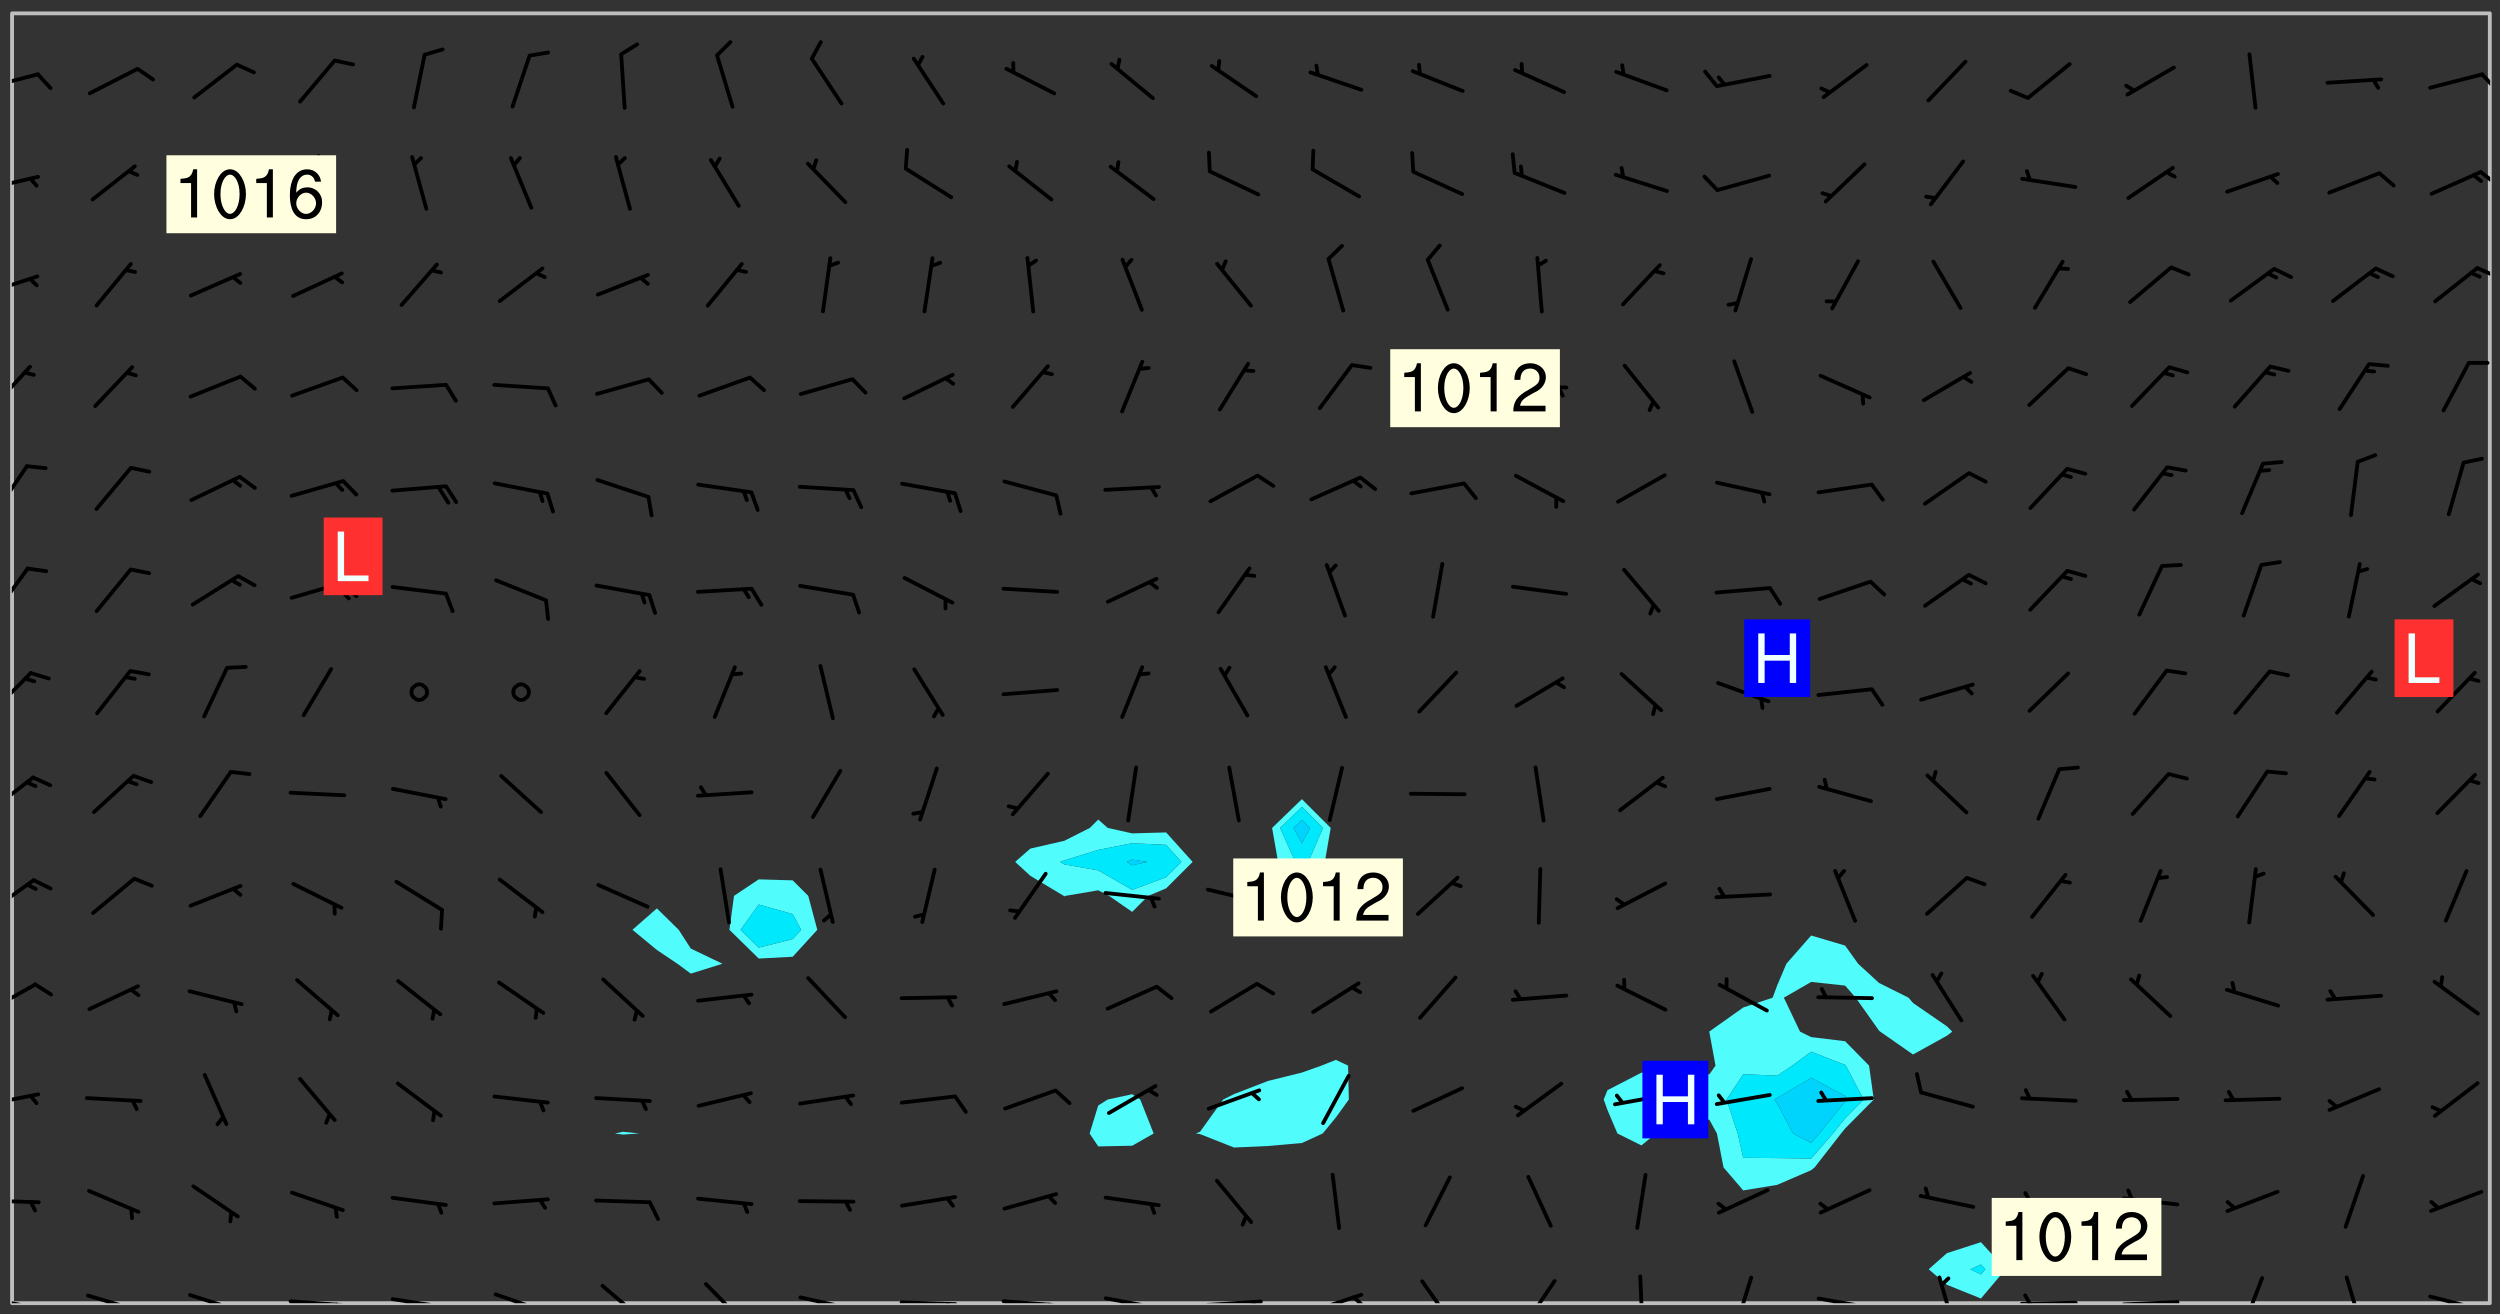 <svg xmlns="http://www.w3.org/2000/svg" role="img" xmlns:xlink="http://www.w3.org/1999/xlink" viewBox="142.45 309.95 326.84 171.84"><rect x="142.45" y="309.95" width="326.84" height="171.84" fill="#333333" stroke="none"/><defs><clipPath id="clip2"><path d="M 144 311.672 L 145 311.672 L 145 480.328 L 144 480.328 Z M 144 311.672"/></clipPath><clipPath id="clip3"><path d="M 144 311.672 L 468 311.672 L 468 480.328 L 144 480.328 Z M 144 311.672"/></clipPath><clipPath id="clip4"><path d="M 467 311.672 L 468 311.672 L 468 480.328 L 467 480.328 Z M 467 311.672"/></clipPath><clipPath id="clip5"><path d="M 144 479 L 148 479 L 148 480.328 L 144 480.328 Z M 144 479"/></clipPath><clipPath id="clip6"><path d="M 146 480 L 148 480 L 148 480.328 L 146 480.328 Z M 146 480"/></clipPath><clipPath id="clip7"><path d="M 153 479 L 161 479 L 161 480.328 L 153 480.328 Z M 153 479"/></clipPath><clipPath id="clip8"><path d="M 159 480 L 161 480 L 161 480.328 L 159 480.328 Z M 159 480"/></clipPath><clipPath id="clip9"><path d="M 167 479 L 175 479 L 175 480.328 L 167 480.328 Z M 167 479"/></clipPath><clipPath id="clip10"><path d="M 172 480 L 174 480 L 174 480.328 L 172 480.328 Z M 172 480"/></clipPath><clipPath id="clip11"><path d="M 180 479 L 188 479 L 188 480.328 L 180 480.328 Z M 180 479"/></clipPath><clipPath id="clip12"><path d="M 186 480 L 188 480 L 188 480.328 L 186 480.328 Z M 186 480"/></clipPath><clipPath id="clip13"><path d="M 193 479 L 201 479 L 201 480.328 L 193 480.328 Z M 193 479"/></clipPath><clipPath id="clip14"><path d="M 199 480 L 201 480 L 201 480.328 L 199 480.328 Z M 199 480"/></clipPath><clipPath id="clip15"><path d="M 207 478 L 215 478 L 215 480.328 L 207 480.328 Z M 207 478"/></clipPath><clipPath id="clip16"><path d="M 212 480 L 214 480 L 214 480.328 L 212 480.328 Z M 212 480"/></clipPath><clipPath id="clip17"><path d="M 220 477 L 227 477 L 227 480.328 L 220 480.328 Z M 220 477"/></clipPath><clipPath id="clip18"><path d="M 234 477 L 240 477 L 240 480.328 L 234 480.328 Z M 234 477"/></clipPath><clipPath id="clip19"><path d="M 246 479 L 255 479 L 255 480.328 L 246 480.328 Z M 246 479"/></clipPath><clipPath id="clip20"><path d="M 252 480 L 254 480 L 254 480.328 L 252 480.328 Z M 252 480"/></clipPath><clipPath id="clip21"><path d="M 260 479 L 268 479 L 268 480.328 L 260 480.328 Z M 260 479"/></clipPath><clipPath id="clip22"><path d="M 266 480 L 268 480 L 268 480.328 L 266 480.328 Z M 266 480"/></clipPath><clipPath id="clip23"><path d="M 273 479 L 281 479 L 281 480.328 L 273 480.328 Z M 273 479"/></clipPath><clipPath id="clip24"><path d="M 279 480 L 281 480 L 281 480.328 L 279 480.328 Z M 279 480"/></clipPath><clipPath id="clip25"><path d="M 286 479 L 295 479 L 295 480.328 L 286 480.328 Z M 286 479"/></clipPath><clipPath id="clip26"><path d="M 292 480 L 294 480 L 294 480.328 L 292 480.328 Z M 292 480"/></clipPath><clipPath id="clip27"><path d="M 300 479 L 308 479 L 308 480.328 L 300 480.328 Z M 300 479"/></clipPath><clipPath id="clip28"><path d="M 306 479 L 308 479 L 308 480.328 L 306 480.328 Z M 306 479"/></clipPath><clipPath id="clip29"><path d="M 313 478 L 321 478 L 321 480.328 L 313 480.328 Z M 313 478"/></clipPath><clipPath id="clip30"><path d="M 319 479 L 321 479 L 321 480.328 L 319 480.328 Z M 319 479"/></clipPath><clipPath id="clip31"><path d="M 328 477 L 333 477 L 333 480.328 L 328 480.328 Z M 328 477"/></clipPath><clipPath id="clip32"><path d="M 341 477 L 346 477 L 346 480.328 L 341 480.328 Z M 341 477"/></clipPath><clipPath id="clip33"><path d="M 356 476 L 358 476 L 358 480.328 L 356 480.328 Z M 356 476"/></clipPath><clipPath id="clip34"><path d="M 369 476 L 372 476 L 372 480.328 L 369 480.328 Z M 369 476"/></clipPath><clipPath id="clip35"><path d="M 379 479 L 388 479 L 388 480.328 L 379 480.328 Z M 379 479"/></clipPath><clipPath id="clip36"><path d="M 395 476 L 399 476 L 399 480.328 L 395 480.328 Z M 395 476"/></clipPath><clipPath id="clip37"><path d="M 406 480 L 415 480 L 415 480.328 L 406 480.328 Z M 406 480"/></clipPath><clipPath id="clip38"><path d="M 406 479 L 409 479 L 409 480.328 L 406 480.328 Z M 406 479"/></clipPath><clipPath id="clip39"><path d="M 419 479 L 428 479 L 428 480.328 L 419 480.328 Z M 419 479"/></clipPath><clipPath id="clip40"><path d="M 435 476 L 439 476 L 439 480.328 L 435 480.328 Z M 435 476"/></clipPath><clipPath id="clip41"><path d="M 448 476 L 452 476 L 452 480.328 L 448 480.328 Z M 448 476"/></clipPath><clipPath id="clip42"><path d="M 459 479 L 468 479 L 468 480.328 L 459 480.328 Z M 459 479"/></clipPath><clipPath id="clip43"><path d="M 465 480 L 467 480 L 467 480.328 L 465 480.328 Z M 465 480"/></clipPath><clipPath id="clip44"><path d="M 144 466 L 148 466 L 148 468 L 144 468 Z M 144 466"/></clipPath><clipPath id="clip45"><path d="M 144 452 L 148 452 L 148 455 L 144 455 Z M 144 452"/></clipPath><clipPath id="clip46"><path d="M 144 438 L 148 438 L 148 443 L 144 443 Z M 144 438"/></clipPath><clipPath id="clip47"><path d="M 144 424 L 148 424 L 148 430 L 144 430 Z M 144 424"/></clipPath><clipPath id="clip48"><path d="M 144 411 L 148 411 L 148 417 L 144 417 Z M 144 411"/></clipPath><clipPath id="clip49"><path d="M 144 397 L 147 397 L 147 404 L 144 404 Z M 144 397"/></clipPath><clipPath id="clip50"><path d="M 144 384 L 147 384 L 147 391 L 144 391 Z M 144 384"/></clipPath><clipPath id="clip51"><path d="M 144 370 L 147 370 L 147 377 L 144 377 Z M 144 370"/></clipPath><clipPath id="clip52"><path d="M 144 357 L 147 357 L 147 364 L 144 364 Z M 144 357"/></clipPath><clipPath id="clip53"><path d="M 144 345 L 148 345 L 148 349 L 144 349 Z M 144 345"/></clipPath><clipPath id="clip54"><path d="M 466 344 L 468 344 L 468 347 L 466 347 Z M 466 344"/></clipPath><clipPath id="clip55"><path d="M 144 332 L 148 332 L 148 335 L 144 335 Z M 144 332"/></clipPath><clipPath id="clip56"><path d="M 466 332 L 468 332 L 468 335 L 466 335 Z M 466 332"/></clipPath><clipPath id="clip57"><path d="M 144 319 L 148 319 L 148 322 L 144 322 Z M 144 319"/></clipPath><clipPath id="clip58"><path d="M 466 319 L 468 319 L 468 322 L 466 322 Z M 466 319"/></clipPath><g id="surface669" clip-path="url(#clip1)"><path fill="#fff" fill-opacity="0" fill-rule="evenodd" d="M 0 0 L 1000 0 L 1000 1000 L 0 1000 Z M 0 0"/><path fill="#d3d3d3" fill-opacity="0" fill-rule="evenodd" d="M162.152 355.867L161.918 356.16 161.977 356.395 162.094 356.566 162.27 356.801 162.562 357.148 162.676 357.207 162.793 357.035 162.852 356.801 163.027 356.625 163.492 356.449 164.191 356.449 164.426 356.742 164.715 357.559 164.773 357.734 164.949 357.965 165.301 358.199 166 358.898 166.172 359.074 166.406 359.422 166.641 359.832 166.93 360.414 167.34 360.879 167.57 361.113 167.805 361.289 167.922 361.52 168.098 361.812 168.27 362.977 168.27 363.211 168.328 363.5 168.387 363.617 168.504 363.734 168.852 364.145 168.969 364.316 169.145 364.492 169.32 364.727 169.438 364.898 169.609 365.25 169.668 365.484 169.902 365.891 170.137 365.832 169.961 366.008 169.902 366.938 169.32 366.938 169.086 366.824 168.738 366.938 168.621 367.055 168.562 367.348 168.504 367.523 168.387 367.695 167.922 367.988 167.863 368.223 167.805 368.336 167.805 368.98 167.863 369.152 167.863 369.562 167.922 369.621 167.922 370.027 167.98 370.434 168.098 370.609 168.156 370.668 168.387 371.309 168.328 371.602 168.328 372.301 168.27 372.883 168.27 373.117 168.211 373.348 168.156 373.699 168.156 375.621 168.211 375.738 168.637 375.738 168.27 375.855 168.246 376.207 169.137 377.375 170.879 377.914 172.219 378.273 172.219 378.812 172.309 379.621 172.844 380.336 174.363 380.605 175.254 380.52 175.344 381.684 175.879 381.863 177.039 381.684 179.094 380.699 180.254 380.336 182.133 380.16 183.828 379.98 183.648 380.699 182.133 380.785 180.883 380.875 180.078 381.145 179.004 381.953 179.273 382.672 179.809 383.57 179.629 384.195 179.363 385.004 179.629 386.082 180.254 386.98 181.059 387.16 182.309 386.98 182.043 387.703 182.141 388.207 182.195 388.5 182.195 388.672 182.254 388.965 182.254 389.371 182.43 389.488 182.781 389.605 183.188 389.605 183.48 389.43 183.594 389.312 183.652 389.195 183.77 388.965 183.828 388.789 184.18 388.324 184.41 388.148 184.586 388.09 184.762 388.148 184.82 388.324 184.938 389.312 184.992 389.781 185.051 389.953 185.168 390.188 185.344 390.246 186.16 390.305 186.449 390.305 186.566 390.539 186.625 390.945 186.684 391.297 186.684 392.402 186.801 392.695 186.918 393.043 187.207 393.742 187.383 394.094 187.965 394.848 188.316 395.023 188.488 395.082 188.957 395.316 189.598 395.781 189.945 396.016 190.238 396.191 190.531 396.246 190.762 396.309 191.578 396.656 191.871 396.832 191.984 397.004 192.336 397.355 192.453 397.531 192.977 398.172 192.977 398.461 193.035 398.812 193.035 399.16 193.094 399.512 193.152 399.801 193.27 399.859 193.441 399.918 193.617 399.918 194.199 400.152 194.375 400.27 194.551 400.559 194.727 400.793 194.84 401.027 195.133 401.258 195.25 401.375 195.25 401.785 195.309 401.84 195.598 402.074 195.832 402.191 195.891 402.309 196.008 402.48 196.066 402.598 196.297 402.832 196.355 403.008 196.59 403.066 196.707 403.125 196.59 403.238 196.531 403.355 196.531 403.473 196.414 403.766 196.297 404.055 196.297 404.637 196.473 404.754 196.59 404.812 196.648 404.93 196.766 405.047 196.879 405.105 197.055 405.453 197.113 405.805 197.172 406.211 197.172 406.387 197.113 406.562 196.996 407.262 196.996 407.434 197.113 407.609 197.406 407.902 197.812 407.902 197.988 408.02 198.105 408.191 198.223 408.484 198.223 408.719 197.695 408.719 197.465 408.484 197.23 408.484 197.055 408.543 196.996 409.242 197.055 409.59 197.172 409.766 197.348 410.176 197.465 410.406 197.754 410.875 197.93 410.93 198.453 410.93 198.688 410.988 199.445 411.629 199.504 411.922 199.504 412.156 199.562 412.215 199.793 412.562 199.793 412.914 199.676 413.086 199.676 413.379 199.969 413.668 200.262 413.844 200.434 413.902 200.727 414.078 201.02 414.195 201.602 414.602 201.891 414.836 202.184 415.012 202.402 415.172 202.418 415.184 202.648 415.359 203.289 415.883 203.465 416.117 203.582 416.293 203.758 416.469 203.871 416.641 203.871 417.281 203.988 417.457 204.457 417.574 205.039 417.691 205.273 417.75 205.504 417.863 205.797 417.98 205.91 418.039 206.496 418.391 206.785 418.562 206.961 418.625 207.137 418.68 207.312 418.738 208.012 419.09 208.301 419.266 208.535 419.32 208.824 419.496 209.059 419.613 209.699 420.02 209.992 420.137 210.164 420.195 210.398 420.254 210.809 420.312 211.039 420.371 211.273 420.488 211.332 420.66 210.922 420.836 211.391 420.895 211.449 421.188 211.562 421.422 211.738 421.477 211.973 421.535 212.148 421.594 212.555 421.711 213.195 421.945 213.312 422.117 213.371 422.352 213.371 422.527 213.312 422.645 213.254 423.051 213.488 423.285 213.605 423.344 213.953 423.461 214.594 423.691 214.77 423.809 215.059 423.926 215.234 424.102 215.469 424.566 216.051 425.672 216.227 425.848 216.574 426.023 216.75 426.141 217.102 426.258 218.148 426.781 218.383 426.84 218.848 426.953 219.141 427.012 219.605 427.188 220.363 427.77 220.598 428.004 220.945 428.469 221.121 428.645 221.41 428.879 222.227 429.578 222.52 429.754 222.809 430.043 223.102 430.219 223.395 430.508 224.09 431.148 224.266 431.324 224.559 431.559 224.848 431.793 225.316 432.082 225.957 432.664 226.305 432.898 226.539 433.191 226.887 433.539 227.238 434.004 228.172 434.996 228.52 435.402 228.637 435.578 228.871 435.637 228.984 435.754 229.629 435.93 229.859 436.043 230.094 436.102 230.387 436.277 230.617 436.395 231.551 437.094 231.957 437.5 232.191 437.676 232.598 437.852 232.832 437.969 233.648 438.316 233.996 438.551 234.23 438.668 234.523 438.957 234.754 439.074 235.512 439.426 235.863 439.598 236.094 439.656 236.387 439.773 236.621 439.832 237.492 440.008 238.309 440.008 238.777 440.238 238.949 440.297 239.824 440.996 240.289 441.113 240.582 441.172 240.758 441.23 240.988 441.289 241.457 441.348 241.805 441.406 242.156 441.465 242.562 441.523 242.855 441.523 243.027 441.582 243.027 441.812 243.203 441.988 243.496 441.988 243.844 442.047 244.195 442.105 244.895 442.223 245.535 442.223 246 441.988 246.293 441.812 246.465 441.695 246.875 441.523 247.164 441.348 248.098 440.883 248.566 440.59 249.09 440.297 249.555 440.125 250.02 439.949 251.07 439.484 251.359 439.367 251.77 439.25 252.059 439.133 252.586 438.957 254.102 438.258 254.684 437.91 254.973 437.852 255.266 437.793 255.613 437.676 256.488 437.445 256.84 437.328 256.953 437.328 257.188 437.27 258.062 437.035 258.297 436.977 259.109 436.977 259.461 436.918 260.277 436.801 260.449 436.742 260.801 436.688 261.094 436.629 261.324 436.57 262.141 436.395 262.316 436.336 262.664 436.336 262.898 436.277 263.363 436.16 264.121 435.988 264.355 435.93 264.703 435.93 265.113 435.812 265.402 435.754 266.688 435.695 266.977 435.695 267.387 435.637 267.617 435.578 267.793 435.578 268.668 435.461 269.074 435.461 269.484 435.344 269.832 435.344 270.184 435.23 271.055 435.172 272.805 435.172 273.852 435.461 274.262 435.578 274.551 435.695 274.902 435.812 275.191 435.93 276.242 436.102 276.531 436.16 276.824 436.16 277.117 436.219 277.289 436.277 277.699 436.336 277.871 436.395 277.988 436.453 278.105 436.453 278.223 436.512 278.574 436.57 278.688 436.57 279.098 436.637 281.02 437.031 282.945 437.426 284.465 437.875 286.16 438.594 288.305 439.398 289.91 438.68 291.34 437.875 292.5 436.797 293.75 436.348 296.785 435.629 298.66 435.27 300.805 433.922 303.039 432.668 305.539 431.41 307.234 430.961 309.02 430.781 310.18 430.512 310.805 431.051 312.145 430.781 312.859 429.793 313.844 428.449 314.289 428.27 315.094 427.91 316.969 427.371 318.754 426.922 320.004 426.652 321.164 426.562 322.863 426.473 324.824 426.203 326.074 426.113 326.613 426.113 327.238 426.023 328.129 426.023 330.273 425.844 332.684 425.664 335.273 425.574 336.969 425.754 338.578 425.844 340.008 426.203 341.168 426.922 343.043 427.91 344.203 429.438 344.469 430.152 345.098 430.242 345.453 431.141 345.988 431.68 346.523 433.207 347.598 433.566 348.133 433.566 347.328 434.102 347.418 435.809 348.133 438.504 349.023 439.309 349.918 440.297 350.633 441.555 352.418 442.094 353.938 441.914 354.293 443.258 355.902 442.453 356.883 441.914 357.152 442.184 357.469 441.969 357.688 441.824 358.488 442.273 358.938 441.914 359.293 441.914 359.828 441.645 360.367 440.926 360.902 440.656 361.527 439.668 362.688 440.117 363.527 440.488 364.922 441.105 366.617 440.926 368.223 440.926 370.008 441.016 370.188 439.309 370.723 437.965 371.527 438.234 372.02 439.082 372.422 439.488 372.332 440.027 372.332 440.387 373.047 440.836 373.758 440.566 375.188 440.566 375.547 441.555 375.992 442.812 376.707 444.156 377.957 444.785 379.652 445.414 380.367 445.234 380.547 444.695 381.527 444.605 381.977 444.965 382.062 446.223 381.797 446.852 381.262 447.031 381.262 447.57 381.977 448.555 382.242 449.094 383.227 450.082 384.027 451.16 383.762 451.52 383.672 452.418 383.047 454.75 382.691 456.816 382.602 458.609 382.422 459.328 382.332 459.867 382.332 461.305 381.352 463.188 380.992 464.895 380.457 465.793 379.652 466.961 379.387 467.5 381.441 468.754 381.527 469.113 381.172 469.652 381.082 469.473 381.082 470.281 381.172 471.719 380.727 472.434 379.652 472.527 379.387 473.242 379.922 474.141 380.727 474.859 381.887 475.668 383.227 475.938 383.672 476.297 383.316 476.746 381.527 476.656 380.277 476.207 379.562 475.488 378.938 475.398 378.762 478.988 378.574 480.297 467.934 480.297 467.934 311.703 412.664 311.703 412.664 360.785 413.426 360.91 416.715 361.453 418.738 364.289 418.738 367.043 421.09 367.375 423.438 367.707 427.488 367.707 426.109 371.867 424.086 372.574 422.062 373.277 421.52 373.621 418.926 375.238 418.738 375.355 416.715 373.277 415.984 370.535 413.312 368.457 411.938 364.957 411.871 364.875 409.914 362.203 412.664 360.785 412.664 311.703 294.422 311.703 294.422 403.117 294.539 403.148 294.672 403.16 294.746 403.234 294.852 403.281 294.941 403.34 295.027 403.398 295.117 403.457 295.414 403.754 295.473 403.844 295.504 403.961 295.531 404.078 295.547 404.215 295.516 404.332 295.457 404.422 295.398 404.508 295.355 404.613 295.309 404.715 295.281 404.836 295.281 404.98 295.457 405.25 295.605 405.398 295.68 405.484 295.754 405.559 295.797 405.664 295.859 405.754 295.918 405.84 295.961 405.945 296.02 406.035 296.066 406.137 296.109 406.242 296.168 406.328 296.285 406.508 296.359 406.582 296.422 406.668 296.48 406.758 296.523 406.863 296.582 406.953 296.641 407.039 296.703 407.129 296.762 407.219 296.805 407.32 296.922 407.5 296.996 407.574 297.055 407.66 297.129 407.734 297.219 407.793 297.324 407.84 297.473 407.84 297.605 407.824 297.738 407.84 297.84 407.793 297.914 407.719 297.961 407.617 297.945 407.484 297.945 407.336 297.898 407.23 297.871 407.113 297.824 407.012 297.797 406.891 297.754 406.789 297.691 406.699 297.648 406.598 297.605 406.492 297.574 406.375 297.559 406.242 297.547 406.105 297.633 406.047 297.691 405.961 297.812 405.93 297.855 406.035 297.871 406.168 297.871 406.285 297.93 406.387 297.988 406.477 298.078 406.535 298.227 406.684 298.285 406.773 298.328 406.879 298.316 406.98 298.402 407.039 298.508 407.086 298.594 407.145 298.684 407.203 298.758 407.277 298.641 407.305 298.535 407.352 298.449 407.41 298.375 407.484 298.316 407.574 298.254 407.66 298.227 407.781 298.18 407.883 298.137 407.988 298.105 408.105 298.094 408.238 298.078 408.371 298.078 408.52 298.105 408.637 298.152 408.742 298.195 408.844 298.254 408.934 298.328 409.008 298.418 409.066 298.492 409.141 298.582 409.199 298.641 409.289 298.684 409.395 298.73 409.496 298.848 409.527 298.98 409.543 299.129 409.543 299.246 409.512 299.352 409.555 299.395 409.66 299.441 409.762 299.469 409.883 299.5 410 299.527 410.117 299.559 410.238 299.586 410.355 299.691 410.398 299.793 410.445 299.926 410.43 300.074 410.578 300.137 410.664 300.211 410.738 300.281 410.812 300.371 410.875 300.477 410.918 300.578 410.961 300.695 410.992 300.832 411.008 300.949 410.977 301.023 410.902 301.051 410.785 301.039 410.652 301.008 410.531 300.98 410.414 301.023 410.309 301.141 410.309 301.23 410.371 301.348 410.398 301.496 410.398 301.629 410.414 301.777 410.414 301.91 410.43 302.043 410.414 302.191 410.414 302.324 410.398 302.457 410.387 302.594 410.398 302.711 410.371 302.844 410.355 303.035 410.297 302.977 410.473 302.961 410.605 302.934 410.727 302.918 410.859 302.859 410.945 302.727 410.961 302.621 411.008 302.516 411.051 302.398 411.082 302.281 411.109 302.016 411.141 301.867 411.141 301.734 411.156 301.66 411.23 301.719 411.316 301.867 411.465 301.984 411.645 302.059 411.715 302.148 411.777 302.238 411.836 302.324 411.895 302.414 411.953 302.516 411.996 302.621 412.059 302.727 412.102 302.812 412.16 302.918 412.207 303.02 412.25 303.199 412.367 303.258 412.457 303.215 412.559 303.168 412.664 303.184 412.797 303.406 413.02 303.465 413.109 303.508 413.211 303.539 413.332 303.582 413.434 303.598 413.566 303.629 413.684 303.641 413.82 303.672 413.938 303.82 414.086 303.922 414.129 304.027 414.172 304.145 414.203 304.277 414.219 304.414 414.234 304.531 414.234 304.648 414.203 304.738 414.145 304.781 414.039 304.828 413.938 304.871 413.832 304.902 413.715 304.914 413.582 304.914 413.434 304.902 413.301 304.887 413.168 304.855 413.051 304.812 412.945 304.766 412.84 304.723 412.738 304.68 412.633 304.664 412.5 304.68 412.367 304.707 412.25 304.738 412.133 304.766 412.012 304.812 411.91 304.902 411.852 304.988 411.789 305.062 411.715 305.152 411.656 305.375 411.434 305.434 411.348 305.508 411.273 305.625 411.094 305.684 411.008 305.684 410.859 305.609 410.785 305.508 410.738 305.402 410.695 305.301 410.652 305.242 410.562 305.195 410.457 305.168 410.34 305.258 410.281 305.375 410.25 305.477 410.207 305.656 410.09 305.805 409.941 305.816 409.809 305.805 409.703 305.715 409.645 305.582 409.66 305.434 409.66 305.301 409.676 305.168 409.66 305.047 409.629 304.961 409.57 304.887 409.496 304.828 409.406 304.766 409.32 304.648 409.141 304.59 409.055 304.621 408.934 304.707 408.875 304.828 408.844 304.887 408.758 304.887 408.637 304.855 408.52 304.797 408.43 304.738 408.344 304.691 408.238 304.664 408.121 304.648 407.988 304.707 407.898 304.781 407.824 304.871 407.766 304.988 407.586 305.062 407.512 305.121 407.426 305.27 407.277 305.391 407.246 305.523 407.23 305.656 407.246 305.73 407.32 305.773 407.426 305.789 407.559 305.758 407.676 305.641 407.707 305.508 407.719 305.359 407.867 305.316 407.973 305.27 408.074 305.242 408.195 305.211 408.312 305.211 408.461 305.242 408.578 305.285 408.684 305.344 408.773 305.418 408.844 305.492 408.918 305.609 408.949 305.73 408.977 305.848 408.949 305.98 408.934 306.098 408.934 306.188 408.992 306.262 409.066 306.309 409.172 306.367 409.258 306.469 409.305 306.602 409.32 306.707 409.363 306.793 409.422 306.781 409.527 306.707 409.602 306.527 409.719 306.469 409.809 306.379 409.867 306.309 409.941 306.234 410.016 306.172 410.105 306.145 410.223 306.129 410.355 306.145 410.488 306.129 410.621 306.129 410.77 306.145 410.902 306.172 411.02 306.203 411.141 306.277 411.215 306.367 411.273 306.453 411.332 306.543 411.391 306.66 411.422 306.66 411.508 306.559 411.555 306.469 411.613 306.203 411.645 306.086 411.672 305.938 411.672 305.832 411.715 305.73 411.762 305.672 411.852 305.609 412.086 305.598 412.219 305.566 412.34 305.551 412.473 305.551 412.766 305.539 412.898 305.551 413.035 305.566 413.168 305.699 413.184 305.832 413.195 305.953 413.227 306.039 413.285 306.113 413.359 306.16 413.465 306.203 413.566 306.219 413.699 306.219 414.145 306.203 414.277 306.203 414.723 306.234 414.988 306.262 415.105 306.277 415.238 306.309 415.355 306.395 415.566 306.426 415.832 306.426 415.98 306.395 416.098 306.367 416.215 306.336 416.336 306.309 416.453 306.277 416.57 306.246 416.691 306.234 416.824 306.219 416.957 306.309 417.016 306.426 416.984 306.527 417 306.574 417.105 306.543 417.371 306.543 417.812 306.5 417.918 306.453 418.023 306.41 418.125 306.367 418.23 306.309 418.316 306.277 418.438 306.234 418.555 306.203 418.672 306.188 418.805 306.203 418.938 306.262 419.027 306.367 419.074 306.453 419.133 306.512 419.219 306.5 419.355 306.469 419.473 306.426 419.574 306.426 420.02 306.41 420.152 306.41 420.301 306.379 420.418 306.336 420.523 306.309 420.641 306.262 420.746 306.219 420.848 306.188 420.969 306.16 421.086 306.129 421.219 306.098 421.336 306.07 421.453 306.027 421.559 305.996 421.676 305.965 421.797 305.953 421.93 305.938 422.062 305.938 422.359 305.965 422.477 305.965 422.625 306.012 423.023 306.039 423.141 306.098 423.23 306.219 423.262 306.367 423.262 306.5 423.246 306.559 423.336 306.559 423.453 306.5 423.543 306.41 423.602 306.309 423.645 306.203 423.691 306.113 423.75 306.027 423.809 305.891 423.824 305.773 423.793 305.641 423.777 305.539 423.824 305.477 423.91 305.465 424.047 305.449 424.18 305.418 424.297 305.391 424.414 305.375 424.547 305.344 424.668 305.344 424.965 305.359 425.098 305.391 425.215 305.391 425.363 305.402 425.496 305.402 425.645 305.375 425.762 305.328 425.863 305.301 425.984 305.27 426.102 305.211 426.191 305.137 426.266 305.035 426.309 304.93 426.355 304.812 426.383 304.691 426.414 304.59 426.367 304.648 426.281 304.754 426.234 304.781 426.117 304.812 426 304.84 425.879 304.871 425.762 304.871 425.613 304.887 425.48 304.855 425.363 304.812 425.258 304.707 425.273 304.633 425.348 304.531 425.391 304.441 425.453 304.367 425.527 304.324 425.629 304.309 425.762 304.277 425.879 304.25 426 304.219 426.117 304.191 426.234 304.16 426.355 304.133 426.473 304.102 426.59 304.059 426.695 303.969 426.754 303.879 426.754 303.762 426.723 303.73 426.637 303.746 426.5 303.715 426.383 303.715 426.234 303.703 426.102 303.703 425.953 303.641 425.719 303.613 425.598 303.57 425.496 303.523 425.391 303.465 425.305 303.406 425.215 303.363 425.109 303.301 425.023 303.152 424.875 303.082 424.801 302.977 424.754 302.871 424.711 302.77 424.668 302.473 424.371 302.383 424.297 302.297 424.238 302.191 424.195 302.102 424.133 302.016 424.074 301.91 424.031 301.82 423.973 301.734 423.91 301.66 423.84 301.555 423.793 301.469 423.734 301.363 423.691 301.273 423.629 301.172 423.586 301.066 423.543 300.98 423.484 300.875 423.438 300.77 423.395 300.668 423.348 300.578 423.289 300.477 423.246 300.371 423.203 300.281 423.141 300.164 423.113 300.031 423.098 299.898 423.113 299.75 423.113 299.617 423.129 299.5 423.098 299.41 423.039 299.336 422.965 299.246 422.906 299.145 422.859 298.996 422.859 298.875 422.832 298.773 422.789 298.699 422.715 298.582 422.535 298.492 422.477 298.391 422.434 298.301 422.371 298.195 422.328 298.105 422.27 298.02 422.211 297.914 422.164 297.855 422.078 297.797 421.988 297.754 421.883 297.707 421.781 297.633 421.707 297.547 421.648 297.473 421.574 297.383 421.516 297.16 421.293 297.117 421.188 297.086 420.922 297.191 420.879 297.336 420.879 297.441 420.922 297.516 420.996 297.605 421.055 297.691 421.113 297.797 421.16 297.887 421.219 298.035 421.367 298.105 421.441 298.254 421.59 298.316 421.676 298.391 421.75 298.477 421.809 298.551 421.883 298.641 421.945 298.73 422.004 298.816 422.062 299.086 422.238 299.188 422.285 299.293 422.328 299.395 422.371 299.441 422.297 299.5 422.211 299.574 422.137 299.645 422.062 299.75 422.105 299.824 422.18 299.883 422.27 299.926 422.371 299.973 422.477 300.016 422.582 300.137 422.609 300.254 422.582 300.328 422.492 300.371 422.387 300.43 422.297 300.504 422.223 300.609 422.18 300.727 422.152 300.859 422.164 300.949 422.223 301.098 422.371 301.156 422.461 301.199 422.566 301.246 422.668 301.289 422.773 301.332 422.875 301.438 422.922 301.543 422.965 301.676 422.98 301.762 422.922 301.82 422.832 301.895 422.758 302 422.715 302.117 422.742 302.223 422.789 302.324 422.832 302.43 422.875 302.531 422.922 302.711 423.039 302.711 423.156 302.695 423.289 302.711 423.422 302.727 423.559 302.785 423.645 302.887 423.691 303.008 423.719 303.125 423.75 303.273 423.75 303.391 423.719 303.449 423.629 303.629 423.512 303.688 423.422 303.762 423.348 303.82 423.262 303.938 423.082 304.117 422.965 304.234 422.996 304.324 423.055 304.367 423.129 304.352 423.262 304.352 423.379 304.441 423.438 304.59 423.438 304.723 423.422 304.855 423.41 305.121 423.379 305.227 423.336 305.344 423.305 305.465 423.277 305.539 423.203 305.609 423.129 305.672 423.039 305.656 422.934 305.609 422.832 305.508 422.789 305.402 422.773 305.285 422.801 305.02 422.832 304.871 422.832 304.797 422.758 304.707 422.699 304.59 422.668 304.473 422.641 304.34 422.625 304.191 422.625 304.059 422.641 303.762 422.641 303.656 422.594 303.508 422.445 303.465 422.344 303.406 422.254 303.629 422.031 303.715 421.973 303.82 421.93 303.938 421.898 304.07 421.883 304.203 421.898 304.34 421.914 304.441 421.957 304.574 421.945 304.664 421.883 304.766 421.84 304.828 421.75 304.781 421.648 304.691 421.59 304.574 421.559 304.473 421.516 304.414 421.426 304.352 421.336 304.352 421.219 304.367 421.086 304.473 421.039 304.547 420.969 304.547 420.848 304.457 420.789 304.426 420.672 304.516 420.613 304.59 420.539 304.633 420.434 304.691 420.344 304.738 420.242 304.754 420.109 304.754 419.961 304.707 419.855 304.664 419.754 304.574 419.695 304.441 419.68 304.34 419.637 304.203 419.621 304.086 419.59 303.641 419.59 303.508 419.574 303.375 419.562 303.242 419.547 303.125 419.516 302.977 419.516 302.844 419.5 302.711 419.488 302.445 419.457 302.324 419.414 302.238 419.355 302.164 419.281 302.164 419.133 302.176 419 302.281 418.953 302.383 418.91 302.516 418.895 302.668 418.895 302.801 418.879 303.094 418.879 303.215 418.91 303.316 418.953 303.406 419.012 303.641 419.074 303.762 419.027 303.852 418.969 303.953 418.926 304.086 418.91 304.191 418.953 304.293 419 304.426 419.012 304.547 418.984 304.691 418.984 304.812 418.953 304.93 418.926 305.035 418.879 305.109 418.805 305.195 418.746 305.344 418.598 305.402 418.512 305.449 418.406 305.477 418.289 305.492 418.184 305.391 418.141 305.301 418.082 305.184 418.051 305.078 418.008 304.988 417.945 304.914 417.859 304.84 417.785 304.738 417.742 304.633 417.695 304.531 417.652 304.473 417.562 304.426 417.461 304.34 417.25 304.277 417.164 304.219 417.074 304.145 417 304.059 416.941 303.789 416.941 303.672 416.973 303.582 417.031 303.48 417.074 303.348 417.09 303.242 417.074 303.215 416.957 303.152 416.867 303.035 416.836 302.934 416.793 302.785 416.645 302.754 416.527 302.738 416.422 302.812 416.348 302.992 416.23 303.109 416.203 303.227 416.172 303.363 416.188 303.465 416.23 303.57 416.273 303.672 416.32 303.777 416.363 303.895 416.395 304.027 416.41 304.145 416.438 304.277 416.453 304.383 416.438 304.473 416.379 304.398 416.305 304.293 416.262 304.219 416.188 304.145 416.098 303.996 415.949 303.91 415.891 303.82 415.832 303.746 415.758 303.656 415.699 303.555 415.652 303.434 415.625 303.332 415.578 303.227 415.535 303.109 415.504 303.008 415.461 302.887 415.43 302.738 415.43 302.621 415.461 302.516 415.504 302.43 415.566 302.25 415.684 302.164 415.742 302.074 415.801 301.969 415.848 301.883 415.906 301.777 415.949 301.676 415.992 301.57 416.039 301.496 416.113 301.438 416.203 301.379 416.289 301.332 416.395 301.273 416.48 301.199 416.555 301.066 416.543 300.949 416.512 300.832 416.512 300.758 416.586 300.668 416.645 300.594 416.719 300.504 416.777 300.418 416.836 300.312 416.883 300.211 416.926 300.074 416.941 299.973 416.898 299.824 416.75 299.719 416.703 299.633 416.703 299.527 416.75 299.426 416.793 299.305 416.824 299.188 416.793 299.113 416.719 299.113 416.602 299.145 416.48 299.219 416.41 299.277 416.32 299.352 416.246 299.469 416.215 299.574 416.172 299.867 416.172 300 416.156 300.137 416.141 300.238 416.098 300.328 416.039 300.43 415.992 300.52 415.934 300.652 415.922 300.742 415.98 300.875 415.992 300.965 415.934 301.051 415.875 301.156 415.832 301.246 415.773 301.332 415.711 301.422 415.652 301.57 415.504 301.629 415.418 301.688 415.328 301.793 415.285 301.926 415.27 302.043 415.297 302.164 415.328 302.223 415.27 302.281 415.18 302.312 414.914 302.34 414.797 302.445 414.809 302.578 414.824 302.68 414.781 302.77 414.723 302.828 414.633 302.902 414.559 302.961 414.469 303.008 414.367 303.02 414.234 303.008 414.102 302.961 413.996 302.812 413.848 302.754 413.758 302.695 413.672 302.652 413.566 302.652 413.121 302.668 412.988 302.668 412.84 302.68 412.707 302.621 412.648 302.531 412.707 302.43 412.664 302.25 412.547 302.164 412.488 302.102 412.398 302.043 412.309 301.969 412.234 301.883 412.176 301.762 412.207 301.66 412.219 301.555 412.266 301.469 412.324 301.363 412.367 301.215 412.516 301.125 412.574 301.039 412.633 300.949 412.695 300.844 412.738 300.711 412.754 300.711 412.633 300.816 412.59 300.934 412.559 301.008 412.488 301.051 412.383 301.051 412.234 301.023 412.117 300.875 411.969 300.742 411.953 300.594 411.953 300.477 411.984 300.371 412.027 300.27 412.07 300.18 412.133 300.062 412.16 299.988 412.086 300 411.953 299.957 411.852 299.914 411.746 299.824 411.688 299.707 411.715 299.586 411.746 299.469 411.777 299.367 411.82 299.246 411.852 299.145 411.895 299.039 411.938 298.949 411.996 298.848 412.012 298.848 411.895 298.863 411.762 298.805 411.672 298.73 411.715 298.582 411.863 298.523 411.953 298.449 412.027 298.402 412.133 298.359 412.234 298.285 412.309 298.227 412.398 298.152 412.473 298.094 412.559 298.02 412.633 297.93 412.695 297.855 412.766 297.781 412.84 297.68 412.855 297.547 412.871 297.441 412.828 297.441 412.707 297.59 412.559 297.633 412.457 297.691 412.367 297.738 412.266 297.781 412.16 297.84 412.07 297.871 411.953 297.914 411.852 297.945 411.73 297.973 411.613 298.02 411.508 298.062 411.406 298.105 411.301 298.18 411.23 298.27 411.168 298.359 411.109 298.461 411.066 298.758 411.066 299.023 411.035 299.129 410.992 299.055 410.918 298.938 410.887 298.832 410.844 298.742 410.785 298.641 410.738 298.551 410.68 298.449 410.637 298.344 410.594 298.254 410.531 298.168 410.473 298.062 410.43 297.961 410.387 297.84 410.355 297.723 410.324 297.621 410.281 297.5 410.25 297.398 410.207 297.309 410.148 297.266 410.043 297.25 409.91 297.352 409.867 297.484 409.852 297.621 409.867 297.754 409.852 297.855 409.809 297.914 409.719 297.93 409.613 297.84 409.555 297.766 409.48 297.664 409.438 297.574 409.379 297.426 409.23 297.383 409.125 297.367 408.992 297.367 408.699 297.309 408.609 297.219 408.551 297.145 408.477 297.102 408.371 297.07 408.254 297.012 408.164 296.938 408.09 296.82 408.062 296.746 407.988 296.656 407.93 296.566 407.867 296.48 407.809 296.406 407.734 296.348 407.648 296.301 407.543 296.215 407.484 296.066 407.336 295.871 407.277 295.738 407.293 295.637 407.336 295.562 407.41 295.516 407.512 295.473 407.617 295.414 407.707 295.355 407.793 295.059 408.09 294.969 408.148 294.883 408.148 294.82 408.062 294.777 407.957 294.809 407.84 294.867 407.75 294.895 407.633 294.883 407.5 294.793 407.438 294.688 407.484 294.57 407.512 294.453 407.543 294.184 407.719 294.082 407.766 293.965 407.793 293.859 407.84 293.77 407.898 293.668 407.941 293.609 407.855 293.562 407.75 293.578 407.617 293.625 407.512 293.695 407.438 293.77 407.367 293.828 407.277 293.828 407.129 293.785 407.023 293.547 407.023 293.445 407.07 293.414 407.188 293.387 407.305 293.355 407.426 293.281 407.469 293.148 407.484 293.074 407.438 293.031 407.336 292.988 407.23 292.941 407.129 292.898 407.023 292.777 407.055 292.676 407.098 292.543 407.113 292.426 407.145 292.32 407.188 292.23 407.246 292.129 407.293 292.008 407.32 291.875 407.336 291.773 407.293 291.715 407.203 291.668 407.098 291.625 406.996 291.582 406.891 291.582 406.773 291.641 406.684 291.727 406.625 291.906 406.508 292.008 406.461 292.113 406.418 292.219 406.359 292.32 406.316 292.41 406.254 292.512 406.211 292.617 406.152 292.719 406.105 292.809 406.047 292.914 406.004 293.016 405.961 293.105 405.898 293.207 405.855 293.344 405.84 293.461 405.871 293.562 405.914 293.684 405.945 293.785 405.988 293.891 406.035 293.992 406.078 294.098 406.121 294.199 406.168 294.305 406.211 294.406 406.254 294.512 406.301 294.598 406.359 294.703 406.402 294.82 406.434 294.926 406.477 295.027 406.523 295.117 406.582 295.223 406.625 295.324 406.668 295.43 406.715 295.547 406.742 295.648 406.789 295.77 406.816 295.918 406.816 296.004 406.758 296.02 406.656 296.078 406.566 296.051 406.449 295.977 406.375 295.859 406.195 295.785 406.121 295.695 406.047 295.516 405.93 295.43 405.871 295.324 405.828 295.223 405.781 294.953 405.605 294.895 405.516 294.82 405.441 294.762 405.352 294.719 405.25 294.688 405.133 294.672 404.996 294.672 404.434 294.66 404.301 294.645 404.168 294.613 404.051 294.598 403.918 294.586 403.785 294.555 403.664 294.332 403.441 294.273 403.355 294.258 403.25 294.289 403.133 294.422 403.117 294.422 311.703 172.992 311.703 172.992 313.156 172.934 313.391 172.582 314.441 172.41 314.965 172.293 315.312 172.117 315.723 172 315.895 171.766 316.188 171.535 316.246 171.184 316.246 171.066 316.305 170.836 316.711 170.836 317.004 170.953 317.18 171.184 317.41 171.301 317.645 171.941 318.402 172.234 318.867 172.41 319.102 172.641 319.453 172.875 319.801 173.516 320.617 173.691 321.082 173.863 321.492 173.98 322.188 174.156 322.656 174.273 324.055 174.332 324.52 174.332 325.395 174.449 326.441 174.449 331.223 174.391 331.688 174.039 332.969 173.863 333.492 173.75 333.902 173.398 334.832 172.934 336 172.699 336.582 172.582 336.758 172.41 337.105 172.234 337.512 171.883 338.328 171.824 338.621 171.711 338.914 171.594 339.203 171.535 339.379 171.418 340.254 171.359 340.66 171.301 340.777 171.242 340.953 171.184 341.125 170.953 341.652 170.836 341.824 170.836 342.059 170.719 342.293 170.66 342.465 170.484 343.051 170.484 343.34 170.426 343.516 170.426 343.809 170.367 343.922 170.309 344.449 170.309 344.621 170.254 344.855 170.254 347.477 170.078 348.293 169.961 348.469 169.785 348.703 169.668 348.875 169.555 349.109 168.969 350.043 168.738 350.332 168.445 350.797 168.27 351.031 167.98 351.383 167.629 352.082 167.516 352.312 167.34 352.723 167.164 352.953 166.758 353.48 165.941 354.18 165.648 354.352 165.359 354.586 165.184 354.703 165.008 354.879 164.484 355.285 163.957 355.461 163.785 355.637 163.551 355.691 162.91 355.867 162.152 355.867M174.363 386.891L173.289 387.34 173.648 388.234 174.898 387.52 175.344 386.98 174.363 386.891"/><path fill="#d3d3d3" fill-opacity="0" fill-rule="evenodd" d="M201.508 416.598L200.613 416.598 201.062 417.227 202.043 417.586 202.848 417.496 203.293 416.508 203.117 416.598 202.402 416.242 201.508 416.598M356.129 475.668L356.07 475.145 356.07 474.852 356.184 474.559 356.242 474.328 356.711 473.859 356.824 473.859 356.941 473.746 357.059 473.688 357.234 473.688 357.469 473.629 357.816 473.629 358.051 473.688 358.168 473.746 358.398 473.918 358.457 474.094 358.574 474.676 358.574 474.969 358.457 475.145 358.285 475.434 358.109 475.609 357.582 476.133 357.352 476.367 357.234 476.426 357.059 476.426 356.941 476.367 356.535 476.074 356.359 475.957 356.242 475.898 356.184 475.785 356.129 475.668M362.77 464.711L362.711 464.539 362.711 463.43 362.77 463.258 362.945 463.199 363.117 463.141 363.293 463.141 363.527 463.082 363.645 463.141 363.703 463.84 363.645 464.012 363.527 464.188 363.41 464.246 363.176 464.77 363.062 464.828 362.828 464.828 362.77 464.711M372.383 450.32L372.266 450.145 372.266 449.445 372.559 448.57 372.676 448.398 372.852 448.047 372.965 447.816 373.082 447.523 373.434 446.766 373.551 446.535 373.723 446.301 373.898 446.301 374.016 446.242 374.656 446.242 374.773 446.301 375.008 446.535 375.18 446.648 375.531 446.941 375.648 447.059 375.762 447.234 375.762 447.348 375.879 447.406 375.996 447.523 375.996 448.223 375.938 448.398 375.938 448.629 375.879 448.805 375.531 449.855 375.414 450.086 375.297 450.32 375.18 450.379 374.949 450.613 374.309 450.902 373.434 450.902 373.023 450.785 372.383 450.32"/><path fill="none" stroke="#bebebe" stroke-linecap="round" stroke-linejoin="round" stroke-miterlimit="10" stroke-width=".5" d="M 431.957 354.305 L 108.027 354.305 L 108.027 185.68 L 431.957 185.68 L 431.957 354.305" transform="matrix(1 0 0 -1 36 666)"/><g clip-path="url(#clip2)"><path fill="#fff" fill-opacity="0" fill-rule="evenodd" d="M 144 475.891 L 144 480.328 L 144.004 480.328 L 144 480.328 L 144 311.672 L 144.004 311.672 L 144 311.672 L 144 475.891"/></g><g clip-path="url(#clip3)"><path fill="#fff" fill-opacity="0" fill-rule="evenodd" d="M 144.004 480.328 L 144.004 311.672 L 223.891 311.672 L 223.891 457.914 L 222.844 458.137 L 223.891 458.277 L 226.066 458.137 L 223.891 457.914 L 223.891 311.672 L 228.328 311.672 L 228.328 428.707 L 225.133 431.508 L 228.328 434.145 L 231.008 435.945 L 232.766 437.238 L 236.902 435.945 L 232.766 433.965 L 231.18 431.508 L 228.328 428.707 L 228.328 311.672 L 241.645 311.672 L 241.645 424.914 L 238.414 427.07 L 237.809 431.508 L 241.645 435.266 L 246.082 435.035 L 249.301 431.508 L 248.117 427.07 L 246.082 425.043 L 241.645 424.914 L 241.645 311.672 L 286.027 311.672 L 286.027 417.098 L 284.926 418.191 L 281.59 419.875 L 277.152 420.891 L 275.168 422.629 L 277.152 424.449 L 281.516 427.07 L 281.59 427.137 L 281.746 427.07 L 286.027 426.344 L 287.441 427.07 L 290.465 429.168 L 290.465 453.004 L 287.262 453.699 L 286.027 454.477 L 284.902 458.137 L 286.027 459.828 L 290.465 459.738 L 293.277 458.137 L 291.52 453.699 L 290.465 453.004 L 290.465 429.168 L 292.562 427.07 L 294.902 426.094 L 298.371 422.629 L 294.902 418.777 L 290.465 418.902 L 287.277 418.191 L 286.027 417.098 L 286.027 311.672 L 312.656 311.672 L 312.656 414.426 L 308.758 418.191 L 309.543 422.629 L 312.656 425.734 L 315.656 422.629 L 316.422 418.191 L 312.656 414.426 L 312.656 311.672 L 317.098 311.672 L 317.098 448.512 L 315.211 449.262 L 312.656 450.172 L 308.219 451.27 L 303.781 452.988 L 302.367 453.699 L 299.344 457.902 L 298.793 458.137 L 299.344 458.219 L 303.781 459.973 L 308.219 459.773 L 312.656 459.383 L 315.375 458.137 L 317.098 456.039 L 318.793 453.699 L 318.691 449.262 L 317.098 448.512 L 317.098 311.672 L 379.234 311.672 L 379.234 432.254 L 375.996 435.945 L 374.793 438.781 L 374.199 440.383 L 370.355 441.664 L 365.918 444.812 L 365.898 444.82 L 365.918 444.855 L 366.727 449.262 L 365.918 450.422 L 361.48 449.605 L 357.043 450.188 L 352.602 452.477 L 352.113 453.699 L 352.602 455.062 L 353.906 458.137 L 357.043 459.695 L 358.953 458.137 L 361.48 456.613 L 365.918 456.332 L 366.914 458.137 L 367.777 462.574 L 370.355 465.582 L 374.793 464.852 L 379.234 462.934 L 379.684 462.574 L 383.145 458.137 L 383.672 457.484 L 387.422 453.699 L 386.805 449.262 L 383.672 446.074 L 379.234 445.535 L 377.777 444.82 L 375.664 440.383 L 379.234 438.324 L 383.672 438.801 L 385.055 440.383 L 388.109 444.695 L 388.262 444.82 L 392.547 447.812 L 396.984 445.355 L 397.68 444.82 L 396.984 444.129 L 392.547 441.074 L 391.965 440.383 L 388.109 438.461 L 385.375 435.945 L 383.672 433.57 L 379.234 432.254 L 379.234 311.672 L 401.426 311.672 L 401.426 472.348 L 396.984 473.781 L 394.598 475.891 L 396.984 477.922 L 401.426 479.711 L 404.66 475.891 L 401.426 472.348 L 401.426 311.672 L 467.996 311.672 L 467.996 480.328 L 144.004 480.328"/></g><path fill="#50fcfc" fill-rule="evenodd" d="M223.891 458.277L222.844 458.137 223.891 457.914 226.066 458.137 223.891 458.277M228.328 434.145L225.133 431.508 228.328 428.707 231.18 431.508 232.766 433.965 236.902 435.945 232.766 437.238 231.008 435.945 228.328 434.145M241.645 435.266L237.809 431.508 238.414 427.07 241.645 424.914 241.645 428.199 239.262 431.508 241.645 433.84 246.082 432.723 247.191 431.508 246.082 429.457 241.645 428.199 241.645 424.914 246.082 425.043 248.117 427.07 249.301 431.508 246.082 435.035 241.645 435.266"/><path fill="#00e8fc" fill-rule="evenodd" d="M 241.645 433.84 L 239.262 431.508 L 241.645 428.199 L 246.082 429.457 L 247.191 431.508 L 246.082 432.723 L 241.645 433.84"/><path fill="#50fcfc" fill-rule="evenodd" d="M 277.152 424.449 L 275.168 422.629 L 277.152 420.891 L 281.59 419.875 L 284.926 418.191 L 286.027 417.098 L 287.277 418.191 L 290.465 418.902 L 290.465 420.188 L 286.027 421.062 L 281.59 422.43 L 281.055 422.629 L 281.59 422.957 L 286.027 423.742 L 290.465 426.293 L 294.902 424.633 L 296.91 422.629 L 294.902 420.402 L 290.465 420.188 L 290.465 418.902 L 294.902 418.777 L 298.371 422.629 L 294.902 426.094 L 292.562 427.07 L 290.465 429.168 L 287.441 427.07 L 286.027 426.344 L 281.746 427.07 L 281.59 427.137 L 281.516 427.07 L 277.152 424.449"/><path fill="#00e8fc" fill-rule="evenodd" d="M 281.59 422.957 L 281.055 422.629 L 281.59 422.43 L 286.027 421.062 L 290.465 420.188 L 290.465 422.328 L 289.758 422.629 L 290.465 423.082 L 292.434 422.629 L 290.465 422.328 L 290.465 420.188 L 294.902 420.402 L 296.91 422.629 L 294.902 424.633 L 290.465 426.293 L 286.027 423.742 L 281.59 422.957"/><path fill="#50fcfc" fill-rule="evenodd" d="M 286.027 459.828 L 284.902 458.137 L 286.027 454.477 L 287.262 453.699 L 290.465 453.004 L 291.52 453.699 L 293.277 458.137 L 290.465 459.738 L 286.027 459.828"/><path fill="#00d4fc" fill-rule="evenodd" d="M 290.465 423.082 L 289.758 422.629 L 290.465 422.328 L 292.434 422.629 L 290.465 423.082"/><path fill="#50fcfc" fill-rule="evenodd" d="M299.344 458.219L298.793 458.137 299.344 457.902 302.367 453.699 303.781 452.988 308.219 451.27 312.656 450.172 315.211 449.262 317.098 448.512 318.691 449.262 318.793 453.699 317.098 456.039 315.375 458.137 312.656 459.383 308.219 459.773 303.781 459.973 299.344 458.219M309.543 422.629L308.758 418.191 312.656 414.426 312.656 415.438 309.805 418.191 311.789 422.629 312.656 423.496 313.496 422.629 315.41 418.191 312.656 415.438 312.656 414.426 316.422 418.191 315.656 422.629 312.656 425.734 309.543 422.629"/><path fill="#00e8fc" fill-rule="evenodd" d="M 311.789 422.629 L 309.805 418.191 L 312.656 415.438 L 312.656 417.125 L 311.555 418.191 L 312.656 420.195 L 313.723 418.191 L 312.656 417.125 L 312.656 415.438 L 315.41 418.191 L 313.496 422.629 L 312.656 423.496 L 311.789 422.629"/><path fill="#00d4fc" fill-rule="evenodd" d="M 312.656 420.195 L 311.555 418.191 L 312.656 417.125 L 313.723 418.191 L 312.656 420.195"/><path fill="#50fcfc" fill-rule="evenodd" d="M 352.602 455.062 L 352.113 453.699 L 352.602 452.477 L 357.043 450.188 L 361.48 449.605 L 365.918 450.422 L 366.727 449.262 L 365.918 444.855 L 365.898 444.82 L 365.918 444.812 L 370.355 441.664 L 374.199 440.383 L 374.793 438.781 L 375.996 435.945 L 379.234 432.254 L 383.672 433.57 L 385.375 435.945 L 388.109 438.461 L 391.965 440.383 L 392.547 441.074 L 396.984 444.129 L 397.68 444.82 L 396.984 445.355 L 392.547 447.812 L 388.262 444.82 L 388.109 444.695 L 385.055 440.383 L 383.672 438.801 L 379.234 438.324 L 375.664 440.383 L 377.777 444.82 L 379.234 445.535 L 379.234 447.445 L 376.758 449.262 L 374.793 450.578 L 370.355 450.379 L 368.172 453.699 L 369.629 458.137 L 370.355 461.316 L 374.793 461.355 L 379.234 461.418 L 382.082 458.137 L 383.672 456.16 L 386.109 453.699 L 383.762 449.262 L 383.672 449.168 L 379.234 447.445 L 379.234 445.535 L 383.672 446.074 L 386.805 449.262 L 387.422 453.699 L 383.672 457.484 L 383.145 458.137 L 379.684 462.574 L 379.234 462.934 L 374.793 464.852 L 370.355 465.582 L 367.777 462.574 L 366.914 458.137 L 365.918 456.332 L 361.48 456.613 L 358.953 458.137 L 357.043 459.695 L 353.906 458.137 L 352.602 455.062"/><path fill="#00e8fc" fill-rule="evenodd" d="M 369.629 458.137 L 368.172 453.699 L 370.355 450.379 L 374.793 450.578 L 376.758 449.262 L 379.234 447.445 L 379.234 450.852 L 374.793 453.488 L 374.391 453.699 L 374.793 454.234 L 376.871 458.137 L 379.234 459.371 L 380.305 458.137 L 383.672 453.953 L 383.922 453.699 L 383.672 453.234 L 379.234 450.852 L 379.234 447.445 L 383.672 449.168 L 383.762 449.262 L 386.109 453.699 L 383.672 456.16 L 382.082 458.137 L 379.234 461.418 L 374.793 461.355 L 370.355 461.316 L 369.629 458.137"/><path fill="#00d4fc" fill-rule="evenodd" d="M 374.793 454.234 L 374.391 453.699 L 374.793 453.488 L 379.234 450.852 L 383.672 453.234 L 383.922 453.699 L 383.672 453.953 L 380.305 458.137 L 379.234 459.371 L 376.871 458.137 L 374.793 454.234"/><path fill="#50fcfc" fill-rule="evenodd" d="M 396.984 477.922 L 394.598 475.891 L 396.984 473.781 L 401.426 472.348 L 401.426 475.254 L 400.035 475.891 L 401.426 476.574 L 402.004 475.891 L 401.426 475.254 L 401.426 472.348 L 404.66 475.891 L 401.426 479.711 L 396.984 477.922"/><path fill="#00e8fc" fill-rule="evenodd" d="M 401.426 476.574 L 400.035 475.891 L 401.426 475.254 L 402.004 475.891 L 401.426 476.574"/><g clip-path="url(#clip4)"><path fill="#fff" fill-opacity="0" fill-rule="evenodd" d="M 467.996 480.328 L 468 480.328 L 468 311.672 L 467.996 311.672 L 468 311.672 L 468 480.328 L 467.996 480.328"/></g><g clip-path="url(#clip5)"><path fill="none" stroke="#000" stroke-linecap="round" stroke-linejoin="round" stroke-miterlimit="10" stroke-width=".5" d="M 111.441 184.965 L 104.559 186.379" transform="matrix(1 0 0 -1 36 666)"/></g><g clip-path="url(#clip6)"><path fill="none" stroke="#000" stroke-linecap="round" stroke-linejoin="round" stroke-miterlimit="10" stroke-width=".5" d="M 110.441 185.168 L 110.785 183.992" transform="matrix(1 0 0 -1 36 666)"/></g><g clip-path="url(#clip7)"><path fill="none" stroke="#000" stroke-linecap="round" stroke-linejoin="round" stroke-miterlimit="10" stroke-width=".5" d="M 124.684 184.664 L 117.949 186.676" transform="matrix(1 0 0 -1 36 666)"/></g><g clip-path="url(#clip8)"><path fill="none" stroke="#000" stroke-linecap="round" stroke-linejoin="round" stroke-miterlimit="10" stroke-width=".5" d="M 123.703 184.957 L 123.945 183.754" transform="matrix(1 0 0 -1 36 666)"/></g><g clip-path="url(#clip9)"><path fill="none" stroke="#000" stroke-linecap="round" stroke-linejoin="round" stroke-miterlimit="10" stroke-width=".5" d="M 137.977 184.602 L 131.285 186.742" transform="matrix(1 0 0 -1 36 666)"/></g><g clip-path="url(#clip10)"><path fill="none" stroke="#000" stroke-linecap="round" stroke-linejoin="round" stroke-miterlimit="10" stroke-width=".5" d="M 137.004 184.914 L 137.223 183.707" transform="matrix(1 0 0 -1 36 666)"/></g><g clip-path="url(#clip11)"><path fill="none" stroke="#000" stroke-linecap="round" stroke-linejoin="round" stroke-miterlimit="10" stroke-width=".5" d="M 151.449 185.418 L 144.441 185.926" transform="matrix(1 0 0 -1 36 666)"/></g><g clip-path="url(#clip12)"><path fill="none" stroke="#000" stroke-linecap="round" stroke-linejoin="round" stroke-miterlimit="10" stroke-width=".5" d="M 150.43 185.492 L 150.926 184.371" transform="matrix(1 0 0 -1 36 666)"/></g><g clip-path="url(#clip13)"><path fill="none" stroke="#000" stroke-linecap="round" stroke-linejoin="round" stroke-miterlimit="10" stroke-width=".5" d="M 164.734 185.133 L 157.789 186.207" transform="matrix(1 0 0 -1 36 666)"/></g><g clip-path="url(#clip14)"><path fill="none" stroke="#000" stroke-linecap="round" stroke-linejoin="round" stroke-miterlimit="10" stroke-width=".5" d="M 163.723 185.289 L 164.125 184.133" transform="matrix(1 0 0 -1 36 666)"/></g><g clip-path="url(#clip15)"><path fill="none" stroke="#000" stroke-linecap="round" stroke-linejoin="round" stroke-miterlimit="10" stroke-width=".5" d="M 177.895 184.516 L 171.258 186.824" transform="matrix(1 0 0 -1 36 666)"/></g><g clip-path="url(#clip16)"><path fill="none" stroke="#000" stroke-linecap="round" stroke-linejoin="round" stroke-miterlimit="10" stroke-width=".5" d="M 176.93 184.852 L 177.117 183.641" transform="matrix(1 0 0 -1 36 666)"/></g><g clip-path="url(#clip17)"><path fill="none" stroke="#000" stroke-linecap="round" stroke-linejoin="round" stroke-miterlimit="10" stroke-width=".5" d="M 190.566 183.395 L 185.215 187.949" transform="matrix(1 0 0 -1 36 666)"/></g><g clip-path="url(#clip18)"><path fill="none" stroke="#000" stroke-linecap="round" stroke-linejoin="round" stroke-miterlimit="10" stroke-width=".5" d="M 203.668 183.164 L 198.742 188.18" transform="matrix(1 0 0 -1 36 666)"/></g><g clip-path="url(#clip19)"><path fill="none" stroke="#000" stroke-linecap="round" stroke-linejoin="round" stroke-miterlimit="10" stroke-width=".5" d="M 217.949 184.91 L 211.09 186.434" transform="matrix(1 0 0 -1 36 666)"/></g><g clip-path="url(#clip20)"><path fill="none" stroke="#000" stroke-linecap="round" stroke-linejoin="round" stroke-miterlimit="10" stroke-width=".5" d="M 216.953 185.129 L 217.281 183.949" transform="matrix(1 0 0 -1 36 666)"/></g><g clip-path="url(#clip21)"><path fill="none" stroke="#000" stroke-linecap="round" stroke-linejoin="round" stroke-miterlimit="10" stroke-width=".5" d="M 231.348 185.562 L 224.324 185.781" transform="matrix(1 0 0 -1 36 666)"/></g><g clip-path="url(#clip22)"><path fill="none" stroke="#000" stroke-linecap="round" stroke-linejoin="round" stroke-miterlimit="10" stroke-width=".5" d="M 230.324 185.594 L 230.867 184.492" transform="matrix(1 0 0 -1 36 666)"/></g><g clip-path="url(#clip23)"><path fill="none" stroke="#000" stroke-linecap="round" stroke-linejoin="round" stroke-miterlimit="10" stroke-width=".5" d="M 244.652 185.402 L 237.648 185.941" transform="matrix(1 0 0 -1 36 666)"/></g><g clip-path="url(#clip24)"><path fill="none" stroke="#000" stroke-linecap="round" stroke-linejoin="round" stroke-miterlimit="10" stroke-width=".5" d="M 243.633 185.48 L 244.125 184.355" transform="matrix(1 0 0 -1 36 666)"/></g><g clip-path="url(#clip25)"><path fill="none" stroke="#000" stroke-linecap="round" stroke-linejoin="round" stroke-miterlimit="10" stroke-width=".5" d="M 257.918 185.027 L 251.012 186.316" transform="matrix(1 0 0 -1 36 666)"/></g><g clip-path="url(#clip26)"><path fill="none" stroke="#000" stroke-linecap="round" stroke-linejoin="round" stroke-miterlimit="10" stroke-width=".5" d="M 256.914 185.215 L 257.281 184.043" transform="matrix(1 0 0 -1 36 666)"/></g><g clip-path="url(#clip27)"><path fill="none" stroke="#000" stroke-linecap="round" stroke-linejoin="round" stroke-miterlimit="10" stroke-width=".5" d="M 271.289 185.898 L 264.273 185.445" transform="matrix(1 0 0 -1 36 666)"/></g><g clip-path="url(#clip28)"><path fill="none" stroke="#000" stroke-linecap="round" stroke-linejoin="round" stroke-miterlimit="10" stroke-width=".5" d="M 270.266 185.832 L 270.91 184.789" transform="matrix(1 0 0 -1 36 666)"/></g><g clip-path="url(#clip29)"><path fill="none" stroke="#000" stroke-linecap="round" stroke-linejoin="round" stroke-miterlimit="10" stroke-width=".5" d="M 284.43 186.781 L 277.762 184.559" transform="matrix(1 0 0 -1 36 666)"/></g><g clip-path="url(#clip30)"><path fill="none" stroke="#000" stroke-linecap="round" stroke-linejoin="round" stroke-miterlimit="10" stroke-width=".5" d="M 283.461 186.461 L 284.348 185.613" transform="matrix(1 0 0 -1 36 666)"/></g><g clip-path="url(#clip31)"><path fill="none" stroke="#000" stroke-linecap="round" stroke-linejoin="round" stroke-miterlimit="10" stroke-width=".5" d="M 296.441 182.805 L 292.379 188.539" transform="matrix(1 0 0 -1 36 666)"/></g><g clip-path="url(#clip32)"><path fill="none" stroke="#000" stroke-linecap="round" stroke-linejoin="round" stroke-miterlimit="10" stroke-width=".5" d="M 305.754 182.766 L 309.699 188.578" transform="matrix(1 0 0 -1 36 666)"/></g><g clip-path="url(#clip33)"><path fill="none" stroke="#000" stroke-linecap="round" stroke-linejoin="round" stroke-miterlimit="10" stroke-width=".5" d="M 321.195 182.16 L 320.887 189.18" transform="matrix(1 0 0 -1 36 666)"/></g><g clip-path="url(#clip34)"><path fill="none" stroke="#000" stroke-linecap="round" stroke-linejoin="round" stroke-miterlimit="10" stroke-width=".5" d="M 333.312 182.316 L 335.398 189.027" transform="matrix(1 0 0 -1 36 666)"/></g><g clip-path="url(#clip35)"><path fill="none" stroke="#000" stroke-linecap="round" stroke-linejoin="round" stroke-miterlimit="10" stroke-width=".5" d="M 344.211 186.285 L 351.129 185.059" transform="matrix(1 0 0 -1 36 666)"/></g><g clip-path="url(#clip36)"><path fill="none" stroke="#000" stroke-linecap="round" stroke-linejoin="round" stroke-miterlimit="10" stroke-width=".5" d="M 360.004 189.047 L 361.969 182.297" transform="matrix(1 0 0 -1 36 666)"/></g><path fill="none" stroke="#000" stroke-linecap="round" stroke-linejoin="round" stroke-miterlimit="10" stroke-width=".5" d="M 360.289 188.062 L 361.172 188.918" transform="matrix(1 0 0 -1 36 666)"/><g clip-path="url(#clip37)"><path fill="none" stroke="#000" stroke-linecap="round" stroke-linejoin="round" stroke-miterlimit="10" stroke-width=".5" d="M 370.789 185.609 L 377.812 185.73" transform="matrix(1 0 0 -1 36 666)"/></g><g clip-path="url(#clip38)"><path fill="none" stroke="#000" stroke-linecap="round" stroke-linejoin="round" stroke-miterlimit="10" stroke-width=".5" d="M 371.812 185.629 L 371.215 186.699" transform="matrix(1 0 0 -1 36 666)"/></g><g clip-path="url(#clip39)"><path fill="none" stroke="#000" stroke-linecap="round" stroke-linejoin="round" stroke-miterlimit="10" stroke-width=".5" d="M 384.105 185.516 L 391.125 185.824" transform="matrix(1 0 0 -1 36 666)"/></g><g clip-path="url(#clip40)"><path fill="none" stroke="#000" stroke-linecap="round" stroke-linejoin="round" stroke-miterlimit="10" stroke-width=".5" d="M 399.676 182.391 L 402.188 188.953" transform="matrix(1 0 0 -1 36 666)"/></g><g clip-path="url(#clip41)"><path fill="none" stroke="#000" stroke-linecap="round" stroke-linejoin="round" stroke-miterlimit="10" stroke-width=".5" d="M 415.254 182.305 L 413.242 189.039" transform="matrix(1 0 0 -1 36 666)"/></g><g clip-path="url(#clip42)"><path fill="none" stroke="#000" stroke-linecap="round" stroke-linejoin="round" stroke-miterlimit="10" stroke-width=".5" d="M 430.965 184.793 L 424.16 186.551" transform="matrix(1 0 0 -1 36 666)"/></g><g clip-path="url(#clip43)"><path fill="none" stroke="#000" stroke-linecap="round" stroke-linejoin="round" stroke-miterlimit="10" stroke-width=".5" d="M 429.973 185.051 L 430.262 183.855" transform="matrix(1 0 0 -1 36 666)"/></g><g clip-path="url(#clip44)"><path fill="none" stroke="#000" stroke-linecap="round" stroke-linejoin="round" stroke-miterlimit="10" stroke-width=".5" d="M 111.512 198.871 L 104.488 199.102" transform="matrix(1 0 0 -1 36 666)"/></g><path fill="none" stroke="#000" stroke-linecap="round" stroke-linejoin="round" stroke-miterlimit="10" stroke-width=".5" d="M110.488 198.902L111.031 197.801M124.547 197.613L118.082 200.359M123.609 198.012L123.715 196.789M137.539 197.016L131.723 200.957M136.691 197.59L136.562 196.371M151.27 197.844L144.621 200.129M150.301 198.176L150.496 196.965M164.742 198.52L157.777 199.453M163.73 198.656L164.156 197.504M178.078 199.254L171.07 198.719M177.059 199.176L177.715 198.141M191.402 198.875L184.379 199.098M191.402 198.875L192.484 196.676M204.699 198.629L197.711 199.344M203.684 198.734L204.145 197.598M218.035 198.949L211.008 199.023M217.012 198.961L217.578 197.871M231.305 199.551L224.367 198.422M230.293 199.387L231.035 198.41M244.531 199.938L237.77 198.035M243.547 199.66L244.398 198.773M257.945 198.488L250.988 199.484M256.93 198.633L257.348 197.477M270.023 196.281L265.539 201.691M269.371 197.066L268.902 195.934M281.52 195.5L280.672 202.473M292.828 195.852L295.996 202.121M309.195 195.793L306.258 202.18M320.5 195.516L321.582 202.457M331.168 197.512L337.547 200.461M332.094 197.941L331.117 198.684M344.477 197.523L350.867 200.449M345.406 197.949L344.43 198.695M357.547 199.707L364.426 198.266M358.547 199.496L358.207 200.676M370.789 199L377.816 198.973M371.809 198.996L371.238 200.082M384.125 199.387L391.105 198.586M385.141 199.27L384.691 200.414M397.652 197.727L404.211 200.246M398.605 198.094L397.68 198.898M413.105 195.664L415.391 202.309M424.277 197.742L430.848 200.23M425.23 198.105L424.309 198.914" transform="matrix(1 0 0 -1 36 666)"/><g clip-path="url(#clip45)"><path fill="none" stroke="#000" stroke-linecap="round" stroke-linejoin="round" stroke-miterlimit="10" stroke-width=".5" d="M 111.445 212.98 L 104.555 211.621" transform="matrix(1 0 0 -1 36 666)"/></g><path fill="none" stroke="#000" stroke-linecap="round" stroke-linejoin="round" stroke-miterlimit="10" stroke-width=".5" d="M110.445 212.781L111.219 211.832M124.824 212.109L117.809 212.492M123.801 212.164L124.32 211.051M136.051 209.086L133.211 215.516M135.637 210.023L134.879 209.059M150.211 209.617L145.68 214.988M149.551 210.398L149.094 209.258M164.074 210.195L158.449 214.406M163.254 210.809L163.066 209.598M178.066 211.902L171.086 212.699M177.051 212.02L177.5 210.879M191.398 212.105L184.383 212.496M190.379 212.164L190.895 211.051M204.621 213.121L197.789 211.48M203.629 212.883L204.441 211.965M217.992 212.832L211.047 211.77M216.984 212.676L217.715 211.691M231.324 212.707L224.344 211.895M231.324 212.707L232.719 210.688M244.457 213.488L237.844 211.117M244.457 213.488L246.273 211.836M257.504 214.062L251.426 210.539M256.621 213.551L257.664 212.902M271.082 213.5L264.477 211.105M270.121 213.152L271.035 212.328M282.766 215.395L279.426 209.211M291.223 210.824L297.598 213.777M304.887 210.23L310.562 214.371M305.715 210.832L304.609 211.367M317.582 211.676L324.5 212.93M318.59 211.855L317.828 212.82M330.895 211.707L337.82 212.898M331.902 211.879L331.148 212.848M344.164 212.117L351.18 212.484M345.184 212.172L344.551 213.223M357.598 213.234L364.375 211.367M357.598 213.234L357.062 215.629M370.793 212.469L377.812 212.137M371.812 212.418L371.289 213.527M384.105 212.223L391.129 212.379M385.125 212.246L384.527 213.316M397.418 212.203L404.445 212.402M398.441 212.23L397.836 213.297M411.004 210.945L417.488 213.656M411.949 211.34L411 212.117M424.77 210.168L430.355 214.434M425.582 210.789L424.465 211.301" transform="matrix(1 0 0 -1 36 666)"/><g clip-path="url(#clip46)"><path fill="none" stroke="#000" stroke-linecap="round" stroke-linejoin="round" stroke-miterlimit="10" stroke-width=".5" d="M 111.059 227.348 L 104.941 223.887" transform="matrix(1 0 0 -1 36 666)"/></g><path fill="none" stroke="#000" stroke-linecap="round" stroke-linejoin="round" stroke-miterlimit="10" stroke-width=".5" d="M111.059 227.348L113.129 226.031M124.492 227.117L118.137 224.117M123.566 226.68L124.551 225.945M138.039 224.77L131.219 226.461M137.047 225.016L137.348 223.828M150.605 223.32L145.285 227.91M149.832 223.988L149.559 222.793M164.02 223.441L158.5 227.789M163.219 224.074L163 222.867M177.473 223.625L171.68 227.605M176.629 224.207L176.488 222.988M190.473 223.234L185.309 228M189.723 223.926L189.41 222.738M204.695 226.016L197.715 225.219M203.68 225.898L204.375 224.887M216.93 223.059L212.113 228.176M231.348 225.68L224.324 225.551M230.328 225.66L230.922 224.59M244.562 226.453L237.738 224.777M243.57 226.211L244.387 225.297M257.672 227.055L251.258 224.18M257.672 227.055L259.609 225.547M270.789 227.43L264.77 223.805M270.789 227.43L272.895 226.168M284.066 227.492L278.125 223.742M283.203 226.945L284.266 226.34M296.73 228.254L292.09 222.977M304.223 225.336L311.227 225.898M305.242 225.418L304.582 226.449M317.898 227.188L324.184 224.047M318.812 226.73L318.781 227.957M331.273 227.301L337.441 223.934M332.168 226.809L332.184 228.039M344.16 225.68L351.184 225.555M345.18 225.66L344.625 226.754M359.105 228.582L362.867 222.648M359.652 227.719L360.258 228.785M372.25 228.469L376.352 222.762M372.848 227.641L373.391 228.738M385.051 228.016L390.184 223.219M385.797 227.316L386.117 228.504M397.574 226.652L404.289 224.578M398.551 226.352L398.32 227.555M410.742 225.359L417.75 225.871M411.762 225.434L411.109 226.473M424.73 227.695L430.395 223.539M425.555 227.09L425.73 228.305" transform="matrix(1 0 0 -1 36 666)"/><g clip-path="url(#clip47)"><path fill="none" stroke="#000" stroke-linecap="round" stroke-linejoin="round" stroke-miterlimit="10" stroke-width=".5" d="M 110.852 240.98 L 105.148 236.883" transform="matrix(1 0 0 -1 36 666)"/></g><path fill="none" stroke="#000" stroke-linecap="round" stroke-linejoin="round" stroke-miterlimit="10" stroke-width=".5" d="M110.852 240.98L113.055 239.895M110.023 240.387L111.121 239.84M124.016 241.18L118.613 236.684M124.016 241.18L126.289 240.25M137.895 240.227L131.363 237.637M136.945 239.852L137.879 239.055M151.094 237.367L144.797 240.492M150.176 237.824L150.211 236.598M164.25 237.086L158.27 240.777M164.25 237.086L164.094 234.637M177.375 236.805L171.777 241.059M176.559 237.426L176.363 236.215M191.105 237.512L184.676 240.352M201.758 235.461L200.652 242.402M215.32 235.512L213.719 242.352M215.09 236.508L214.164 235.699M227.023 235.512L228.648 242.352M227.262 236.508L226.074 236.199M239.145 236.047L243.156 241.816M239.73 236.887L238.512 237.031M257.961 238.559L250.973 239.305M256.941 238.668L257.398 237.527M271.199 238.113L264.363 239.75M282.938 241.922L279.254 235.941M282.402 241.051L283.625 240.977M297.004 241.301L291.816 236.562M296.25 240.613L297.406 240.199M307.828 242.445L307.621 235.418M317.922 237.316L324.16 240.547M318.828 237.785L317.82 238.484M330.848 238.754L337.867 239.109M331.867 238.805L331.238 239.859M346.363 242.191L348.98 235.672M346.742 241.242L347.535 242.18M363.598 241.281L358.375 236.582M363.598 241.281L365.902 240.441M376.488 241.68L372.113 236.18M375.852 240.883L377.059 240.656M388.918 242.195L386.312 235.668M388.539 241.246L389.758 241.379M401.367 242.418L400.496 235.445M401.242 241.402L402.387 241.84M411.789 241.441L416.703 236.422M412.504 240.711L412.875 241.883M428.914 242.176L426.211 235.688" transform="matrix(1 0 0 -1 36 666)"/><g clip-path="url(#clip48)"><path fill="none" stroke="#000" stroke-linecap="round" stroke-linejoin="round" stroke-miterlimit="10" stroke-width=".5" d="M 110.777 254.398 L 105.223 250.094" transform="matrix(1 0 0 -1 36 666)"/></g><path fill="none" stroke="#000" stroke-linecap="round" stroke-linejoin="round" stroke-miterlimit="10" stroke-width=".5" d="M110.777 254.398L113.016 253.391M109.969 253.773L111.09 253.27M123.906 254.621L118.723 249.875M123.906 254.621L126.219 253.801M123.152 253.93L124.309 253.52M136.629 255.137L132.633 249.355M136.629 255.137L139.066 254.852M151.453 252.078L144.438 252.414M164.711 251.578L157.812 252.918M163.707 251.773L164.066 250.598M177.18 249.887L171.973 254.605M185.719 255.008L190.062 249.484M197.699 252.023L204.711 252.469M198.719 252.09L198.078 253.133M212.73 249.223L216.312 255.27M226.742 248.906L228.93 255.586M227.059 249.879L225.852 249.668M238.852 249.59L243.449 254.902M239.52 250.363L238.324 250.637M254.984 255.723L253.945 248.773M267.152 255.703L268.41 248.789M281.906 255.664L280.285 248.828M290.898 252.281L297.926 252.211M307.199 255.719L308.254 248.773M323.836 254.375L318.246 250.117M323.023 253.758L324.137 253.246M330.906 251.582L337.805 252.914M344.285 253.184L351.059 251.312M345.27 252.91L345.004 254.105M358.434 254.66L363.539 249.832M359.176 253.957L359.504 255.141M375.668 255.484L372.938 249.008M375.668 255.484L378.109 255.703M389.969 254.855L385.266 249.637M389.969 254.855L392.348 254.262M402.863 255.184L399 249.312M402.863 255.184L405.305 254.953M416.25 255.133L412.242 249.359M415.668 254.293L416.887 254.148M430.023 254.75L425.098 249.742M429.309 254.023L430.484 253.676" transform="matrix(1 0 0 -1 36 666)"/><g clip-path="url(#clip49)"><path fill="none" stroke="#000" stroke-linecap="round" stroke-linejoin="round" stroke-miterlimit="10" stroke-width=".5" d="M 110.477 268.055 L 105.523 263.07" transform="matrix(1 0 0 -1 36 666)"/></g><path fill="none" stroke="#000" stroke-linecap="round" stroke-linejoin="round" stroke-miterlimit="10" stroke-width=".5" d="M110.477 268.055L112.824 267.344M109.758 267.328L110.93 266.973M123.484 268.324L119.145 262.801M123.484 268.324L125.902 267.891M122.855 267.52L124.062 267.305M136.129 268.738L133.133 262.383M136.129 268.738L138.578 268.859M149.746 268.578L146.145 262.547M162.281 265.562L162.262 265.762 162.203 265.953 162.109 266.129 161.652 266.508 161.461 266.562 161.262 266.586 161.062 266.562 160.867 266.508 160.41 266.129 160.316 265.953 160.258 265.762 160.238 265.562 160.258 265.363 160.316 265.172 160.41 264.992 160.867 264.617 161.062 264.559 161.262 264.539 161.461 264.559 161.652 264.617 162.109 264.992 162.203 265.172 162.262 265.363 162.281 265.562M175.598 265.562L175.578 265.762 175.52 265.953 175.426 266.129 174.965 266.508 174.773 266.562 174.574 266.586 174.375 266.562 174.184 266.508 173.727 266.129 173.629 265.953 173.574 265.762 173.555 265.562 173.574 265.363 173.629 265.172 173.727 264.992 174.184 264.617 174.375 264.559 174.574 264.539 174.773 264.559 174.965 264.617 175.426 264.992 175.52 265.172 175.578 265.363 175.598 265.562M190.074 268.312L185.707 262.809M189.438 267.512L190.645 267.293M202.523 268.82L199.887 262.305M202.141 267.871L203.359 268M215.336 262.145L213.707 268.98M229.699 262.582L225.973 268.543M229.156 263.449L228.543 262.387M244.652 265.84L237.648 265.285M255.773 268.82L253.156 262.301M255.395 267.875L256.613 268.004M266.027 268.605L269.531 262.516M266.539 267.723L267.191 268.762M279.781 268.82L282.41 262.305M280.164 267.871L280.953 268.812M296.828 268.113L291.992 263.012M310.746 267.359L304.707 263.766M309.867 266.836L310.914 266.199M323.633 263.188L318.449 267.934M322.879 263.879L322.57 262.691M337.66 264.363L331.055 266.758M336.699 264.711L336.871 263.496M351.164 265.941L344.18 265.184M351.164 265.941L352.543 263.91M364.359 266.551L357.613 264.574M363.375 266.262L364.234 265.387M376.828 268.004L371.777 263.117M389.711 268.383L385.52 262.742M389.711 268.383L392.137 268.016M403.176 268.266L398.688 262.859M403.176 268.266L405.578 267.766M416.516 268.242L411.977 262.879M415.855 267.465L417.055 267.203M429.996 268.098L425.129 263.027M429.289 267.359L430.469 267.023" transform="matrix(1 0 0 -1 36 666)"/><g clip-path="url(#clip50)"><path fill="none" stroke="#000" stroke-linecap="round" stroke-linejoin="round" stroke-miterlimit="10" stroke-width=".5" d="M 110.066 281.719 L 105.934 276.035" transform="matrix(1 0 0 -1 36 666)"/></g><path fill="none" stroke="#000" stroke-linecap="round" stroke-linejoin="round" stroke-miterlimit="10" stroke-width=".5" d="M110.066 281.719L112.496 281.375M123.539 281.598L119.09 276.156M123.539 281.598L125.945 281.117M137.605 280.742L131.652 277.012M137.605 280.742L139.734 279.52M136.742 280.199L137.805 279.59M151.316 279.859L144.574 277.891M151.316 279.859L153.031 278.105M150.336 279.574L152.051 277.816M164.746 278.445L157.773 279.309M164.746 278.445L165.625 276.152M177.836 277.57L171.312 280.18M177.836 277.57L178.102 275.133M191.348 278.25L184.434 279.504M191.348 278.25L192.094 275.914M190.34 278.434L190.715 277.266M204.715 279.082L197.699 278.672M204.715 279.082L205.988 276.984M203.691 279.023L204.332 277.973M217.984 278.297L211.055 279.457M217.984 278.297L218.766 275.969M230.957 277.266L224.715 280.488M230.051 277.734L230.062 276.508M244.656 278.668L237.645 279.082M257.645 280.375L251.289 277.379M256.719 279.938L257.703 279.203M269.805 281.746L265.754 276.004M269.219 280.914L270.434 280.758M279.902 282.184L282.289 275.57M280.25 281.219L281.074 282.129M293.805 275.414L295.016 282.336M311.207 278.406L304.242 279.348M323.309 276.195L318.773 281.559M322.648 276.973L322.195 275.836M337.855 279.172L330.855 278.582M337.855 279.172L339.188 277.109M350.996 280.008L344.344 277.742M350.996 280.008L352.785 278.328M363.859 280.902L358.113 276.852M363.859 280.902L366.047 279.793M363.023 280.312L364.117 279.758M376.727 281.418L371.875 276.336M376.727 281.418L379.09 280.754M376.02 280.68L377.203 280.348M389.105 282.059L386.129 275.695M389.105 282.059L391.555 282.184M402.09 282.195L399.773 275.559M402.09 282.195L404.516 282.566M414.965 282.316L413.527 275.438M414.754 281.316L415.934 281.656M430.41 280.934L424.711 276.82M429.582 280.336L430.684 279.793" transform="matrix(1 0 0 -1 36 666)"/><g clip-path="url(#clip51)"><path fill="none" stroke="#000" stroke-linecap="round" stroke-linejoin="round" stroke-miterlimit="10" stroke-width=".5" d="M 109.969 295.102 L 106.031 289.281" transform="matrix(1 0 0 -1 36 666)"/></g><path fill="none" stroke="#000" stroke-linecap="round" stroke-linejoin="round" stroke-miterlimit="10" stroke-width=".5" d="M109.969 295.102L112.41 294.844M123.566 294.887L119.062 289.496M123.566 294.887L125.969 294.383M137.797 293.711L131.461 290.672M137.797 293.711L139.773 292.258M136.875 293.27L137.863 292.543M151.324 293.16L144.566 291.223M151.324 293.16L153.027 291.395M150.34 292.879L151.191 291.996M164.762 292.477L157.758 291.906M164.762 292.477L166.086 290.414M163.742 292.395L165.066 290.328M178.023 291.52L171.125 292.863M178.023 291.52L178.742 289.176M177.02 291.715L177.379 290.543M191.227 291.086L184.555 293.297M191.227 291.086L191.637 288.668M204.684 291.688L197.727 292.695M204.684 291.688L205.512 289.375M203.672 291.832L204.086 290.68M218.027 291.973L211.016 292.41M218.027 291.973L219.043 289.742M217.008 292.039L217.516 290.922M231.293 291.57L224.379 292.812M231.293 291.57L232.043 289.234M230.289 291.75L230.664 290.582M244.543 291.281L237.758 293.105M244.543 291.281L245.094 288.887M257.973 292.379L250.957 292.008M256.953 292.324L257.586 291.273M270.863 293.875L264.699 290.508M270.863 293.875L272.914 292.527M284.305 293.621L277.887 290.762M284.305 293.621L286.238 292.113M283.371 293.207L284.34 292.453M297.863 292.844L290.957 291.543M297.863 292.844L299.398 290.926M310.82 290.527L304.633 293.855M309.918 291.012L309.914 289.785M324.098 293.926L317.984 290.457M337.785 291.434L330.926 292.949M336.789 291.652L337.117 290.473M351.148 292.703L344.195 291.68M351.148 292.703L352.602 290.727M363.871 294.195L358.102 290.188M363.871 294.195L366.055 293.074M376.703 294.754L371.898 289.629M376.703 294.754L379.074 294.113M376.004 294.008L377.188 293.688M389.781 294.957L385.449 289.426M389.781 294.957L392.199 294.531M389.152 294.152L390.359 293.938M402.297 295.43L399.566 288.953M402.297 295.43L404.742 295.648M401.898 294.488L403.121 294.598M414.688 295.676L413.805 288.707M414.688 295.676L416.98 296.547M428.531 295.57L426.594 288.816M428.531 295.57L430.93 296.078" transform="matrix(1 0 0 -1 36 666)"/><g clip-path="url(#clip52)"><path fill="none" stroke="#000" stroke-linecap="round" stroke-linejoin="round" stroke-miterlimit="10" stroke-width=".5" d="M 110.375 308.098 L 105.625 302.918" transform="matrix(1 0 0 -1 36 666)"/></g><path fill="none" stroke="#000" stroke-linecap="round" stroke-linejoin="round" stroke-miterlimit="10" stroke-width=".5" d="M109.684 307.344L110.871 307.035M123.738 308.051L118.895 302.961M123.031 307.312L124.215 306.98M137.891 306.816L131.371 304.199M137.891 306.816L139.766 305.234M151.254 306.695L144.637 304.32M151.254 306.695L153.066 305.043M164.766 305.738L157.754 305.277M164.766 305.738L166.059 303.652M178.082 305.277L171.07 305.734M178.082 305.277L179.09 303.039M191.273 306.457L184.508 304.555M191.273 306.457L192.969 304.684M204.512 306.691L197.898 304.32M204.512 306.691L206.328 305.043M217.898 306.477L211.145 304.535M217.898 306.477L219.602 304.715M230.996 307.047L224.676 303.969M230.074 306.598L231.066 305.875M243.445 308.168L238.859 302.844M242.777 307.395L243.973 307.125M255.789 308.762L253.141 302.254M255.406 307.812L256.625 307.941M269.629 308.496L265.934 302.52M269.09 307.625L270.316 307.547M283.195 308.324L278.996 302.688M283.195 308.324L285.621 307.953M297.02 307.863L291.805 303.152M297.02 307.863L299.324 307.027M311.238 305.387L304.215 305.629M310.215 305.422L310.754 304.32M323.238 302.766L318.844 308.246M322.602 303.562L322.117 302.438M335.535 302.195L333.176 308.816M350.883 304.082L344.461 306.93M349.949 304.496L350.035 303.273M364.016 307.289L357.957 303.727M363.133 306.77L364.18 306.129M376.859 307.918L371.746 303.098M376.859 307.918L379.184 307.133M390.051 308.039L385.18 302.977M390.051 308.039L392.414 307.367M389.344 307.301L390.523 306.965M403.262 308.137L398.602 302.879M403.262 308.137L405.648 307.562M402.582 307.371L403.777 307.086M416.168 308.449L412.324 302.566M416.168 308.449L418.613 308.227M415.609 307.594L416.832 307.48M429.211 308.609L425.914 302.402M429.211 308.609L431.664 308.609" transform="matrix(1 0 0 -1 36 666)"/><g clip-path="url(#clip53)"><path fill="none" stroke="#000" stroke-linecap="round" stroke-linejoin="round" stroke-miterlimit="10" stroke-width=".5" d="M 111.34 319.914 L 104.66 317.73" transform="matrix(1 0 0 -1 36 666)"/></g><path fill="none" stroke="#000" stroke-linecap="round" stroke-linejoin="round" stroke-miterlimit="10" stroke-width=".5" d="M110.367 319.594L111.25 318.742M123.551 321.531L119.078 316.113M122.902 320.742L124.102 320.496M137.848 320.23L131.41 317.414M136.914 319.82L137.875 319.059M151.133 320.301L144.758 317.344M150.207 319.871L151.184 319.129M163.57 321.469L158.949 316.176M162.898 320.699L164.094 320.422M177.371 320.953L171.781 316.691M176.559 320.332L177.672 319.82M191.16 320.109L184.621 317.535M190.207 319.734L191.141 318.938M203.43 321.539L198.98 316.102M202.785 320.75L203.988 320.508M215.004 322.301L214.039 315.34M214.863 321.289L216.016 321.711M228.359 322.297L227.312 315.348M228.207 321.285L229.363 321.695M240.777 322.316L241.527 315.328M240.883 321.301L241.898 321.988M253.199 322.098L255.734 315.543M253.566 321.145L254.371 322.074M265.57 321.555L269.992 316.09M266.215 320.758L266.691 321.887M280.129 322.199L282.062 315.445M280.129 322.199L281.895 323.902M293.102 322.082L295.719 315.562M293.102 322.082L294.684 323.957M307.434 322.324L308.02 315.32M307.52 321.305L308.551 321.969M323.449 321.383L318.633 316.262M322.746 320.637L323.93 320.316M333.332 315.461L335.379 322.184M333.629 316.438L332.426 316.203M345.98 315.742L349.363 321.902M346.473 316.637L345.246 316.656M359.211 321.855L362.762 315.789M376.109 321.836L372.492 315.809M375.582 320.957L376.809 320.895M390.305 321.086L384.93 316.559M390.305 321.086L392.582 320.168M403.77 320.895L398.094 316.75M403.77 320.895L405.977 319.824M402.945 320.293L404.047 319.758M417.043 320.949L411.449 316.695M417.043 320.949L419.27 319.926M416.23 320.332L417.344 319.816M430.316 321L424.805 316.641" transform="matrix(1 0 0 -1 36 666)"/><g clip-path="url(#clip54)"><path fill="none" stroke="#000" stroke-linecap="round" stroke-linejoin="round" stroke-miterlimit="10" stroke-width=".5" d="M 430.316 321 L 432.566 320.016" transform="matrix(1 0 0 -1 36 666)"/></g><path fill="none" stroke="#000" stroke-linecap="round" stroke-linejoin="round" stroke-miterlimit="10" stroke-width=".5" d="M 429.516 320.367 L 430.641 319.875" transform="matrix(1 0 0 -1 36 666)"/><g clip-path="url(#clip55)"><path fill="none" stroke="#000" stroke-linecap="round" stroke-linejoin="round" stroke-miterlimit="10" stroke-width=".5" d="M 111.422 332.93 L 104.578 331.344" transform="matrix(1 0 0 -1 36 666)"/></g><path fill="none" stroke="#000" stroke-linecap="round" stroke-linejoin="round" stroke-miterlimit="10" stroke-width=".5" d="M110.426 332.699L111.234 331.773M124.078 334.309L118.551 329.969M123.273 333.676L124.395 333.18M136.473 335.129L132.789 329.145M135.934 334.258L137.16 334.184M148.086 335.648L147.805 328.625M148.047 334.625L149.152 335.156M160.328 335.523L162.191 328.75M160.602 334.539L161.492 335.383M173.242 335.387L175.91 328.887M173.629 334.441L174.414 335.387M186.969 335.527L188.812 328.746M187.238 334.539L188.133 335.379M199.379 335.137L203.031 329.137M199.91 334.266L200.535 335.32M212.07 334.656L216.969 329.617M212.785 333.922L213.16 335.09M224.863 334.008L230.809 330.266M224.863 334.008L225.043 336.457M238.387 334.305L243.914 329.969M239.191 333.676L239.406 334.883M251.66 334.254L257.27 330.023M252.477 333.637L252.668 334.848M264.609 333.648L270.953 330.625M264.609 333.648L264.5 336.098M278.059 333.902L284.133 330.371M278.059 333.902L278.148 336.352M291.215 333.598L297.605 330.68M291.215 333.598L291.066 336.047M304.469 333.449L310.984 330.824M304.469 333.449L304.211 335.891M305.414 333.07L305.285 334.289M317.695 333.203L324.391 331.07M318.668 332.895L318.449 334.102M330.973 331.191L337.738 333.082M330.973 331.191L329.281 332.965M345.133 329.707L350.207 334.566M345.871 330.414L344.707 330.797M358.871 329.332L363.102 334.941M359.484 330.148L358.273 330.34M370.828 332.676L377.773 331.602M371.84 332.52L371.438 333.676M390.523 334.109L384.707 330.164M389.68 333.535L390.762 332.961M404.25 333.293L397.613 330.984M403.285 332.957L404.184 332.121M417.523 333.406L410.969 330.867M417.523 333.406L419.379 331.805M430.773 333.559L424.348 330.715" transform="matrix(1 0 0 -1 36 666)"/><g clip-path="url(#clip56)"><path fill="none" stroke="#000" stroke-linecap="round" stroke-linejoin="round" stroke-miterlimit="10" stroke-width=".5" d="M 430.773 333.559 L 432.703 332.043" transform="matrix(1 0 0 -1 36 666)"/></g><path fill="none" stroke="#000" stroke-linecap="round" stroke-linejoin="round" stroke-miterlimit="10" stroke-width=".5" d="M 429.84 333.145 L 430.805 332.387" transform="matrix(1 0 0 -1 36 666)"/><g clip-path="url(#clip57)"><path fill="none" stroke="#000" stroke-linecap="round" stroke-linejoin="round" stroke-miterlimit="10" stroke-width=".5" d="M 111.402 346.332 L 104.598 344.574" transform="matrix(1 0 0 -1 36 666)"/></g><path fill="none" stroke="#000" stroke-linecap="round" stroke-linejoin="round" stroke-miterlimit="10" stroke-width=".5" d="M111.402 346.332L113.059 344.523M124.441 347.055L118.188 343.848M124.441 347.055L126.453 345.656M137.414 347.598L131.848 343.305M137.414 347.598L139.648 346.586M150.211 348.137L145.68 342.766M150.211 348.137L152.609 347.621M161.961 348.895L160.559 342.008M161.961 348.895L164.316 349.59M175.691 348.781L173.457 342.121M175.691 348.781L178.113 349.188M187.66 348.957L188.117 341.945M187.66 348.957L189.75 350.25M200.191 348.816L202.219 342.09M200.191 348.816L201.934 350.543M212.582 348.383L216.461 342.523M212.582 348.383L213.75 350.539M225.906 348.387L229.766 342.516M226.469 347.535L227.059 348.609M238.027 347.059L244.273 343.844M238.934 346.59L238.918 347.816M251.758 347.691L257.172 343.215M252.547 347.039L252.793 348.242M264.875 347.43L270.684 343.473M265.723 346.855L265.855 348.074M277.77 346.586L284.422 344.316M278.738 346.258L278.543 347.469M291.145 346.75L297.676 344.156M292.094 346.371L291.961 347.59M304.523 346.895L310.93 344.012M305.453 346.473L305.375 347.699M317.742 346.66L324.34 344.246M318.703 346.309L318.531 347.523M330.906 344.781L337.805 346.121M330.906 344.781L329.363 346.691M331.91 344.977L331.141 345.93M344.855 343.348L350.484 347.555M345.676 343.961L344.566 344.484M358.559 342.914L363.414 347.992M371.574 343.238L377.027 347.668M371.574 343.238L369.312 344.191M384.578 343.688L390.656 347.219M385.461 344.199L384.422 344.848M401.328 341.961L400.535 348.941M417.754 345.672L410.738 345.23M416.734 345.609L417.375 344.562M430.965 346.328L424.16 344.578" transform="matrix(1 0 0 -1 36 666)"/><g clip-path="url(#clip58)"><path fill="none" stroke="#000" stroke-linecap="round" stroke-linejoin="round" stroke-miterlimit="10" stroke-width=".5" d="M 430.965 346.328 L 432.621 344.516" transform="matrix(1 0 0 -1 36 666)"/></g><path fill="#00f" fill-rule="evenodd" d="M 357.172 458.773 L 365.789 458.773 L 365.789 448.625 L 357.172 448.625 L 357.172 458.773"/><path fill="azure" fill-rule="evenodd" d="M 359.004 450.457 L 359.836 450.457 L 359.836 453.281 L 363.121 453.281 L 363.121 450.457 L 363.957 450.457 L 363.957 456.938 L 363.121 456.938 L 363.121 454.023 L 359.836 454.023 L 359.836 456.938 L 359.004 456.938 L 359.004 450.457"/><path fill="#00f" fill-rule="evenodd" d="M 370.484 401.074 L 379.105 401.074 L 379.105 390.926 L 370.484 390.926 L 370.484 401.074"/><path fill="azure" fill-rule="evenodd" d="M 372.316 392.762 L 373.152 392.762 L 373.152 395.582 L 376.438 395.582 L 376.438 392.762 L 377.27 392.762 L 377.27 399.238 L 376.438 399.238 L 376.438 396.324 L 373.152 396.324 L 373.152 399.238 L 372.316 399.238 L 372.316 392.762"/><path fill="#ff3030" fill-rule="evenodd" d="M 455.508 401.074 L 463.199 401.074 L 463.199 390.926 L 455.508 390.926 L 455.508 401.074"/><path fill="azure" fill-rule="evenodd" d="M 457.34 392.762 L 458.176 392.762 L 458.176 398.5 L 461.367 398.5 L 461.367 399.238 L 457.34 399.238 L 457.34 392.762"/><path fill="#ff3030" fill-rule="evenodd" d="M 184.77 387.758 L 192.461 387.758 L 192.461 377.613 L 184.77 377.613 L 184.77 387.758"/><path fill="azure" fill-rule="evenodd" d="M 186.602 379.445 L 187.434 379.445 L 187.434 385.184 L 190.629 385.184 L 190.629 385.926 L 186.602 385.926 L 186.602 379.445"/><path fill="#ffffe0" fill-rule="evenodd" d="M 324.203 365.797 L 346.383 365.797 L 346.383 355.605 L 324.203 355.605 L 324.203 365.797"/><path fill-rule="evenodd" d="M327.703 357.438L328.211 357.438 328.211 363.734 327.426 363.734 327.426 359.242 326.035 359.242 326.035 358.688 326.594 358.621 326.848 358.57 327.078 358.48 327.281 358.34 327.453 358.129 327.598 357.832 327.703 357.438M332.516 357.438L332.746 357.457 332.965 357.512 333.172 357.602 333.367 357.723 333.551 357.871 333.723 358.047 334.027 358.469 334.27 358.961 334.449 359.508 334.559 360.086 334.598 360.68 334.559 361.27 334.449 361.855 334.27 362.41 334.027 362.91 333.723 363.34 333.551 363.52 333.367 363.672 333.172 363.797 332.965 363.887 332.746 363.945 332.516 363.965 332.285 363.945 332.066 363.887 331.859 363.797 331.664 363.672 331.48 363.52 331.309 363.34 331.004 362.91 330.762 362.41 330.582 361.855 330.473 361.27 330.434 360.68 331.266 360.68 331.293 361.242 331.375 361.746 331.504 362.191 331.664 362.566 331.855 362.863 332.066 363.086 332.289 363.223 332.516 363.27 332.742 363.223 332.965 363.086 333.176 362.863 333.367 362.566 333.527 362.191 333.656 361.746 333.734 361.242 333.766 360.68 333.734 360.117 333.656 359.617 333.527 359.18 333.367 358.816 333.176 358.523 332.965 358.309 332.742 358.176 332.516 358.133 332.289 358.176 332.066 358.309 331.855 358.523 331.664 358.816 331.504 359.18 331.375 359.617 331.293 360.117 331.266 360.68 330.434 360.68 330.473 360.086 330.582 359.508 330.762 358.961 331.004 358.469 331.309 358.047 331.48 357.871 331.664 357.723 331.859 357.602 332.066 357.512 332.285 357.457 332.516 357.438M337.605 357.438L338.117 357.438 338.117 363.734 337.328 363.734 337.328 359.242 335.941 359.242 335.941 358.688 336.5 358.621 336.754 358.57 336.98 358.48 337.184 358.34 337.359 358.129 337.5 357.832 337.605 357.438M340.43 359.613L341.219 359.613 341.238 359.297 341.297 359.012 341.395 358.758 341.535 358.543 341.715 358.371 341.941 358.242 342.207 358.16 342.512 358.133 342.75 358.152 342.977 358.215 343.18 358.316 343.359 358.457 343.508 358.629 343.621 358.836 343.691 359.07 343.715 359.336 343.695 359.605 343.629 359.828 343.52 360.02 343.363 360.191 343.164 360.355 342.918 360.52 342.281 360.91 341.746 361.223 341.309 361.539 340.961 361.863 340.695 362.199 340.508 362.551 340.383 362.922 340.312 363.312 340.293 363.734 344.504 363.734 344.504 362.992 341.172 362.992 341.254 362.707 341.367 362.473 341.516 362.27 341.703 362.09 341.934 361.918 342.211 361.742 342.93 361.328 343.344 361.121 343.691 360.891 343.973 360.641 344.191 360.371 344.355 360.094 344.465 359.809 344.531 359.523 344.551 359.242 344.508 358.859 344.387 358.512 344.199 358.203 343.949 357.941 343.645 357.73 343.301 357.57 342.918 357.473 342.512 357.438 342.078 357.473 341.68 357.57 341.324 357.734 341.02 357.969 340.773 358.273 340.586 358.648 340.469 359.094 340.43 359.613"/><path fill="#ffffe0" fill-rule="evenodd" d="M 303.68 432.371 L 325.859 432.371 L 325.859 422.18 L 303.68 422.18 L 303.68 432.371"/><path fill-rule="evenodd" d="M307.18 424.012L307.688 424.012 307.688 430.309 306.902 430.309 306.902 425.82 305.516 425.82 305.516 425.262 306.074 425.199 306.324 425.145 306.555 425.055 306.758 424.914 306.934 424.703 307.074 424.41 307.18 424.012M311.992 424.012L312.223 424.031 312.441 424.09 312.648 424.18 312.848 424.297 313.031 424.449 313.203 424.625 313.504 425.043 313.746 425.535 313.926 426.082 314.039 426.664 314.078 427.254 314.039 427.848 313.926 428.43 313.746 428.984 313.504 429.488 313.203 429.914 313.031 430.094 312.848 430.246 312.648 430.371 312.441 430.465 312.223 430.52 311.992 430.539 311.766 430.52 311.547 430.465 311.336 430.371 311.141 430.246 310.957 430.094 310.785 429.914 310.484 429.488 310.242 428.984 310.062 428.43 309.949 427.848 309.91 427.254 310.746 427.254 310.773 427.816 310.855 428.324 310.98 428.766 311.145 429.141 311.336 429.441 311.543 429.66 311.766 429.797 311.992 429.844 312.219 429.797 312.441 429.66 312.652 429.441 312.844 429.141 313.008 428.766 313.133 428.324 313.215 427.816 313.242 427.254 313.215 426.691 313.133 426.191 313.008 425.758 312.844 425.391 312.652 425.098 312.441 424.883 312.219 424.754 311.992 424.707 311.766 424.754 311.543 424.883 311.336 425.098 311.145 425.391 310.98 425.758 310.855 426.191 310.773 426.691 310.746 427.254 309.91 427.254 309.949 426.664 310.062 426.082 310.242 425.535 310.484 425.043 310.785 424.625 310.957 424.449 311.141 424.297 311.336 424.18 311.547 424.09 311.766 424.031 311.992 424.012M317.086 424.012L317.594 424.012 317.594 430.309 316.809 430.309 316.809 425.82 315.418 425.82 315.418 425.262 315.98 425.199 316.23 425.145 316.461 425.055 316.664 424.914 316.84 424.703 316.98 424.41 317.086 424.012M319.91 426.188L320.695 426.188 320.715 425.871 320.773 425.586 320.875 425.332 321.016 425.117 321.195 424.945 321.418 424.816 321.684 424.734 321.992 424.707 322.23 424.73 322.453 424.793 322.656 424.895 322.836 425.031 322.984 425.207 323.098 425.41 323.172 425.648 323.195 425.91 323.172 426.18 323.109 426.406 322.996 426.598 322.844 426.77 322.641 426.93 322.395 427.098 321.762 427.484 321.223 427.797 320.785 428.113 320.438 428.438 320.176 428.773 319.984 429.125 319.859 429.496 319.789 429.891 319.77 430.309 323.98 430.309 323.98 429.566 320.648 429.566 320.734 429.285 320.848 429.047 320.996 428.844 321.184 428.664 321.414 428.492 321.691 428.316 322.41 427.902 322.824 427.695 323.168 427.465 323.449 427.215 323.668 426.945 323.832 426.668 323.945 426.387 324.008 426.102 324.027 425.82 323.984 425.438 323.867 425.086 323.676 424.781 323.426 424.516 323.125 424.305 322.777 424.145 322.398 424.047 321.992 424.012 321.559 424.047 321.16 424.145 320.805 424.312 320.5 424.547 320.25 424.852 320.066 425.223 319.949 425.672 319.91 426.188"/><path fill="#ffffe0" fill-rule="evenodd" d="M 402.84 476.758 L 425.02 476.758 L 425.02 466.562 L 402.84 466.562 L 402.84 476.758"/><path fill-rule="evenodd" d="M406.34 468.398L406.848 468.398 406.848 474.691 406.059 474.691 406.059 470.203 404.672 470.203 404.672 469.648 405.23 469.582 405.484 469.527 405.715 469.438 405.918 469.297 406.09 469.086 406.23 468.793 406.34 468.398M411.152 468.398L411.383 468.418 411.602 468.473 411.809 468.562 412.004 468.684 412.188 468.832 412.359 469.008 412.66 469.426 412.906 469.922 413.086 470.469 413.195 471.047 413.234 471.637 413.195 472.23 413.086 472.816 412.906 473.367 412.66 473.871 412.359 474.297 412.188 474.477 412.004 474.633 411.809 474.754 411.602 474.848 411.383 474.902 411.152 474.922 410.922 474.902 410.703 474.848 410.496 474.754 410.301 474.633 410.113 474.477 409.945 474.297 409.641 473.871 409.398 473.367 409.219 472.816 409.105 472.23 409.07 471.637 409.902 471.637 409.93 472.199 410.012 472.707 410.141 473.148 410.301 473.523 410.492 473.824 410.703 474.047 410.926 474.184 411.152 474.23 411.379 474.184 411.602 474.047 411.812 473.824 412.004 473.523 412.164 473.148 412.289 472.707 412.371 472.199 412.402 471.637 412.371 471.074 412.289 470.574 412.164 470.141 412.004 469.773 411.812 469.48 411.602 469.27 411.379 469.137 411.152 469.09 410.926 469.137 410.703 469.27 410.492 469.48 410.301 469.773 410.141 470.141 410.012 470.574 409.93 471.074 409.902 471.637 409.07 471.637 409.105 471.047 409.219 470.469 409.398 469.922 409.641 469.426 409.945 469.008 410.113 468.832 410.301 468.684 410.496 468.562 410.703 468.473 410.922 468.418 411.152 468.398M416.242 468.398L416.754 468.398 416.754 474.691 415.965 474.691 415.965 470.203 414.578 470.203 414.578 469.648 415.137 469.582 415.391 469.527 415.617 469.438 415.82 469.297 415.996 469.086 416.137 468.793 416.242 468.398M419.066 470.574L419.855 470.574 419.875 470.258 419.934 469.969 420.031 469.719 420.172 469.504 420.352 469.328 420.574 469.199 420.84 469.117 421.148 469.09 421.387 469.113 421.609 469.176 421.816 469.277 421.996 469.414 422.145 469.59 422.258 469.793 422.328 470.031 422.352 470.293 422.332 470.562 422.266 470.789 422.156 470.98 422 471.152 421.801 471.312 421.551 471.48 420.918 471.867 420.379 472.184 419.941 472.5 419.598 472.824 419.332 473.16 419.145 473.512 419.016 473.879 418.949 474.273 418.93 474.691 423.141 474.691 423.141 473.953 419.809 473.953 419.891 473.668 420.004 473.43 420.152 473.23 420.34 473.051 420.57 472.879 420.848 472.703 421.566 472.285 421.98 472.078 422.328 471.848 422.609 471.598 422.828 471.332 422.992 471.051 423.102 470.77 423.164 470.484 423.188 470.203 423.145 469.82 423.023 469.473 422.836 469.164 422.586 468.902 422.281 468.688 421.938 468.531 421.555 468.43 421.148 468.398 420.715 468.43 420.316 468.527 419.961 468.695 419.656 468.93 419.41 469.234 419.223 469.609 419.105 470.055 419.066 470.574"/><path fill="#ffffe0" fill-rule="evenodd" d="M 164.211 340.441 L 186.391 340.441 L 186.391 330.25 L 164.211 330.25 L 164.211 340.441"/><path fill-rule="evenodd" d="M167.711 332.082L168.219 332.082 168.219 338.379 167.43 338.379 167.43 333.887 166.043 333.887 166.043 333.332 166.602 333.266 166.855 333.215 167.086 333.125 167.289 332.98 167.461 332.773 167.602 332.477 167.711 332.082M172.523 332.082L172.754 332.102 172.973 332.156 173.18 332.246 173.375 332.367 173.559 332.516 173.73 332.691 174.031 333.113 174.277 333.605 174.457 334.152 174.566 334.73 174.605 335.324 174.566 335.914 174.457 336.5 174.277 337.055 174.031 337.555 173.73 337.984 173.559 338.164 173.375 338.316 173.18 338.441 172.973 338.531 172.754 338.59 172.523 338.609 172.293 338.59 172.074 338.531 171.867 338.441 171.672 338.316 171.484 338.164 171.316 337.984 171.012 337.555 170.77 337.055 170.59 336.5 170.477 335.914 170.441 335.324 171.273 335.324 171.301 335.887 171.383 336.391 171.512 336.836 171.672 337.207 171.863 337.508 172.074 337.73 172.297 337.867 172.523 337.914 172.75 337.867 172.973 337.73 173.184 337.508 173.375 337.207 173.535 336.836 173.66 336.391 173.742 335.887 173.773 335.324 173.742 334.762 173.66 334.262 173.535 333.824 173.375 333.461 173.184 333.168 172.973 332.953 172.75 332.82 172.523 332.777 172.297 332.82 172.074 332.953 171.863 333.168 171.672 333.461 171.512 333.824 171.383 334.262 171.301 334.762 171.273 335.324 170.441 335.324 170.477 334.73 170.59 334.152 170.77 333.605 171.012 333.113 171.316 332.691 171.484 332.516 171.672 332.367 171.867 332.246 172.074 332.156 172.293 332.102 172.523 332.082M177.613 332.082L178.125 332.082 178.125 338.379 177.336 338.379 177.336 333.887 175.949 333.887 175.949 333.332 176.508 333.266 176.762 333.215 176.988 333.125 177.191 332.98 177.367 332.773 177.508 332.477 177.613 332.082M184.418 333.703L183.633 333.703 183.578 333.488 183.5 333.305 183.391 333.145 183.262 333.016 183.113 332.91 182.953 332.836 182.785 332.793 182.613 332.777 182.285 332.816 182 332.938 181.754 333.133 181.547 333.402 181.387 333.738 181.273 334.145 181.203 334.609 181.18 335.137 181.367 334.934 181.555 334.773 181.738 334.652 181.926 334.566 182.113 334.504 182.305 334.469 182.707 334.441 183.012 334.473 183.332 334.566 183.648 334.723 183.945 334.941 184.199 335.227 184.398 335.574 184.473 335.777 184.523 335.992 184.551 336.227 184.559 336.48 183.77 336.527 183.742 336.266 183.664 336.016 183.543 335.781 183.383 335.57 183.188 335.395 182.969 335.258 182.73 335.168 182.473 335.137 182.219 335.168 181.98 335.258 181.758 335.395 181.566 335.57 181.406 335.781 181.281 336.016 181.207 336.266 181.18 336.527 181.207 336.785 181.281 337.035 181.406 337.27 181.566 337.48 181.758 337.656 181.98 337.797 182.219 337.883 182.473 337.914 182.73 337.883 182.969 337.797 183.188 337.656 183.383 337.48 183.543 337.27 183.664 337.035 183.742 336.785 183.77 336.527 184.559 336.48 184.527 336.852 184.434 337.223 184.277 337.582 184.055 337.91 183.766 338.191 183.594 338.312 183.406 338.414 183.199 338.496 182.977 338.559 182.734 338.594 182.473 338.609 182.191 338.594 181.93 338.547 181.691 338.469 181.477 338.363 181.281 338.234 181.109 338.078 180.953 337.898 180.82 337.695 180.703 337.473 180.605 337.23 180.457 336.695 180.371 336.102 180.344 335.461 180.383 334.719 180.496 334.055 180.684 333.477 180.805 333.223 180.941 332.992 181.094 332.785 181.266 332.602 181.453 332.445 181.652 332.316 181.871 332.215 182.105 332.141 182.352 332.098 182.613 332.082 182.98 332.117 183.312 332.211 183.605 332.363 183.863 332.562 184.074 332.805 184.242 333.078 184.355 333.379 184.418 333.703"/></g></defs><g id="surface666"><use xlink:href="#surface669"/></g></svg>